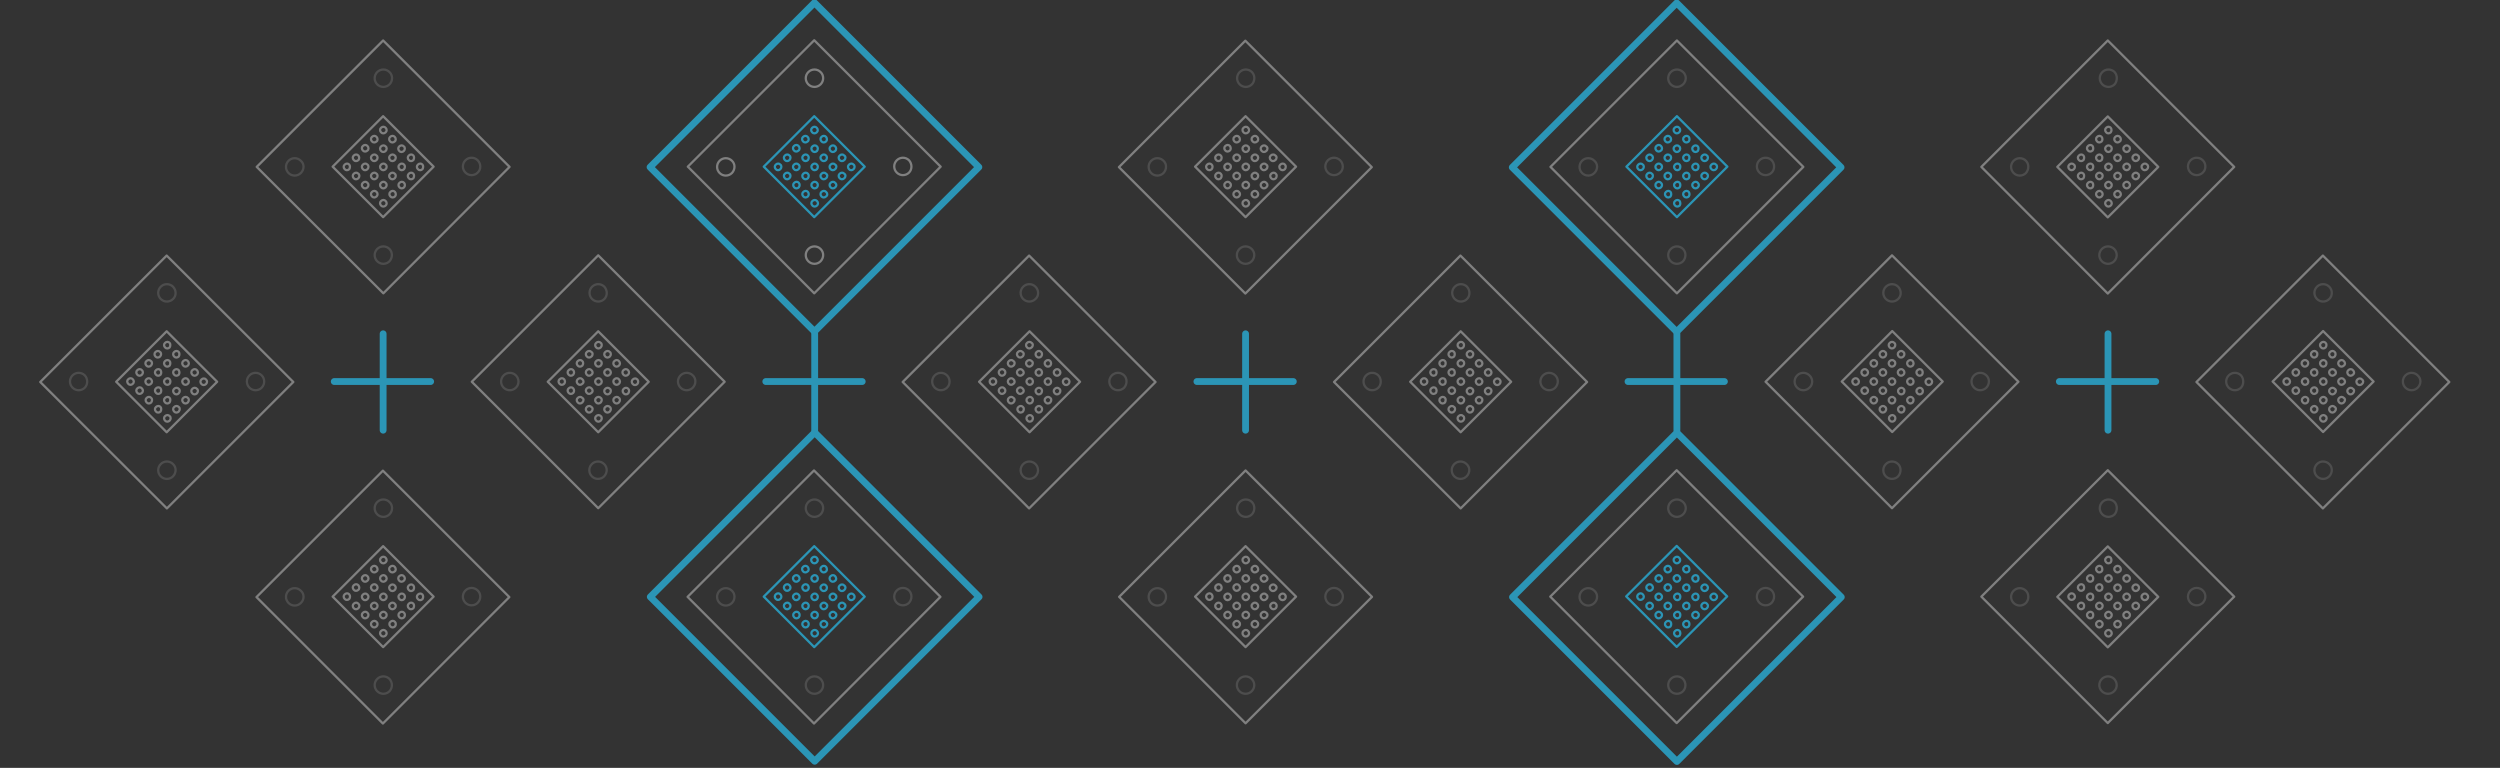 <?xml version="1.0" encoding="utf-8"?>
<!-- Generator: Adobe Illustrator 24.3.0, SVG Export Plug-In . SVG Version: 6.00 Build 0)  -->
<svg version="1.1" id="Layer_1" xmlns="http://www.w3.org/2000/svg" xmlns:xlink="http://www.w3.org/1999/xlink" x="0px" y="0px"
	 viewBox="0 0 1099.5 337.7" style="enable-background:new 0 0 1099.5 337.7;" xml:space="preserve">
<rect x="0" y="0" width="1099.5" height="337.7" fill="#333333" stroke="none"/>
<style type="text/css">
	.hardware0{fill:#FFFFFF;stroke:#2b95b6;stroke-width:3;stroke-linecap:round;stroke-linejoin:round;stroke-miterlimit:10;}
	.hardware1{fill:none;}
	.hardware2{fill:none;stroke:#808080;stroke-linecap:round;stroke-linejoin:round;stroke-miterlimit:10;stroke-opacity:0.35;}
	.hardware3{fill:none;stroke:#808080;stroke-linecap:round;stroke-linejoin:round;stroke-miterlimit:10;}
	.hardware4{fill:none;stroke:#2b95b6;stroke-width:3;stroke-linecap:round;stroke-linejoin:round;stroke-miterlimit:10;}
	.hardware5{fill:none;stroke:#2b95b6;stroke-linecap:round;stroke-linejoin:round;stroke-miterlimit:10;}
	.hardware6{fill:none;stroke:#808080;stroke-linecap:round;stroke-linejoin:round;stroke-miterlimit:10;}
</style>
<path id="svg-concept" class="hardware0" d="M189.4,167.8H147 M168.5,146.8v42.4 M379.2,167.8h-42.4 M358.3,146.8v42.4 M758.4,167.8H716
	 M737.5,146.8v42.4 M948.1,167.8h-42.4 M927.1,146.8v42.4"/>
<path id="svg-concept" class="hardware0" d="M568.8,167.8h-42.4 M547.8,146.8v42.4"/>
<path id="svg-concept" class="hardware1" d="M96.2,262.5l72.3-72.3l72.3,72.3l-72.3,72.3L96.2,262.5z"/>
<path class="hardware2" d="M210.1,265.1c-1.5,1.5-3.9,1.5-5.4,0s-1.5-3.9,0-5.4s3.9-1.5,5.4,0S211.6,263.5,210.1,265.1z M171.3,304
	c-1.5,1.5-3.9,1.5-5.4,0s-1.5-3.9,0-5.4s3.9-1.5,5.4,0C172.7,300.2,172.7,302.5,171.3,304z"/>
<path class="hardware3" d="M112.8,262.6l55.6-55.6l55.6,55.6l-55.6,55.6L112.8,262.6z"/>
<path class="hardware2" d="M132.3,265.2c-1.5,1.5-3.9,1.5-5.4,0c-1.5-1.5-1.5-3.9,0-5.4c1.5-1.5,3.9-1.5,5.4,0
	C133.9,261.2,133.9,263.7,132.3,265.2z M171.3,226.2c-1.5,1.5-3.9,1.5-5.4,0s-1.5-3.9,0-5.4s3.9-1.5,5.4,0
	C172.8,222.2,172.8,224.7,171.3,226.2z"/>
<g>
	<path class="hardware3" d="M146.3,262.4l22.2-22.2l22.2,22.2l-22.2,22.2L146.3,262.4z"/>
	<path class="hardware3" d="M153.6,263.4c-0.6,0.6-1.5,0.6-2,0c-0.6-0.6-0.6-1.5,0-2c0.6-0.6,1.5-0.6,2,0S154,262.9,153.6,263.4z
		 M157.6,259.4c-0.6,0.6-1.5,0.6-2,0c-0.6-0.6-0.6-1.5,0-2c0.6-0.6,1.5-0.6,2,0S158.2,258.9,157.6,259.4z M161.6,255.4
		c-0.6,0.6-1.5,0.6-2,0c-0.6-0.6-0.6-1.5,0-2c0.6-0.6,1.5-0.6,2,0C162.2,254,162.2,254.9,161.6,255.4z M165.6,251.3
		c-0.6,0.6-1.5,0.6-2,0c-0.6-0.6-0.6-1.5,0-2c0.6-0.6,1.5-0.6,2,0C166.2,250,166.2,250.9,165.6,251.3z M169.6,247.3
		c-0.6,0.6-1.5,0.6-2,0c-0.6-0.6-0.6-1.5,0-2c0.6-0.6,1.5-0.6,2,0C170.2,246,170.2,246.7,169.6,247.3z M157.6,267.5
		c-0.6,0.6-1.5,0.6-2,0c-0.6-0.6-0.6-1.5,0-2c0.6-0.6,1.5-0.6,2,0C158.2,266,158.2,266.9,157.6,267.5z M161.6,263.5
		c-0.6,0.6-1.5,0.6-2,0c-0.6-0.6-0.6-1.5,0-2c0.6-0.6,1.5-0.6,2,0C162.2,262,162.2,262.9,161.6,263.5z M165.6,259.4
		c-0.6,0.6-1.5,0.6-2,0c-0.6-0.6-0.6-1.5,0-2c0.6-0.6,1.5-0.6,2,0C166.2,258,166.2,258.9,165.6,259.4z M169.6,255.4
		c-0.6,0.6-1.5,0.6-2,0c-0.6-0.6-0.6-1.5,0-2c0.6-0.6,1.5-0.6,2,0C170.2,254,170.2,254.9,169.6,255.4z M173.6,251.3
		c-0.6,0.6-1.5,0.6-2,0c-0.6-0.6-0.6-1.5,0-2c0.6-0.6,1.5-0.6,2,0C174.2,250,174.2,250.9,173.6,251.3z M161.6,271.5
		c-0.6,0.6-1.5,0.6-2,0c-0.6-0.6-0.6-1.5,0-2c0.6-0.6,1.5-0.6,2,0C162.2,270,162.2,270.9,161.6,271.5z M165.6,267.5
		c-0.6,0.6-1.5,0.6-2,0c-0.6-0.6-0.6-1.5,0-2c0.6-0.6,1.5-0.6,2,0C166.2,266,166.2,266.9,165.6,267.5z M169.6,263.5
		c-0.6,0.6-1.5,0.6-2,0c-0.6-0.6-0.6-1.5,0-2c0.6-0.6,1.5-0.6,2,0C170.2,262,170.2,262.9,169.6,263.5z M173.6,259.5
		c-0.6,0.6-1.5,0.6-2,0c-0.6-0.6-0.6-1.5,0-2c0.6-0.6,1.5-0.6,2,0C174.2,258,174.2,258.9,173.6,259.5z M177.6,255.4
		c-0.6,0.6-1.5,0.6-2,0c-0.6-0.6-0.6-1.5,0-2c0.6-0.6,1.5-0.6,2,0C178.2,254,178.2,254.9,177.6,255.4z M165.6,275.5
		c-0.6,0.6-1.5,0.6-2,0c-0.6-0.6-0.6-1.5,0-2c0.6-0.6,1.5-0.6,2,0C166.2,274,166.2,274.9,165.6,275.5z M169.6,271.5
		c-0.6,0.6-1.5,0.6-2,0c-0.6-0.6-0.6-1.5,0-2c0.6-0.6,1.5-0.6,2,0C170.2,270,170.2,270.9,169.6,271.5z M173.6,267.5
		c-0.6,0.6-1.5,0.6-2,0c-0.6-0.6-0.6-1.5,0-2c0.6-0.6,1.5-0.6,2,0C174.2,266,174.2,266.9,173.6,267.5z M177.7,263.5
		c-0.6,0.6-1.5,0.6-2,0c-0.6-0.6-0.6-1.5,0-2c0.6-0.6,1.5-0.6,2,0C178.2,262,178.2,262.9,177.7,263.5z M181.8,259.5
		c-0.6,0.6-1.5,0.6-2,0c-0.6-0.6-0.6-1.5,0-2c0.6-0.6,1.5-0.6,2,0C182.2,258,182.2,258.9,181.8,259.5z M169.6,279.5
		c-0.6,0.6-1.5,0.6-2,0c-0.6-0.6-0.6-1.5,0-2c0.6-0.6,1.5-0.6,2,0C170.2,278.1,170.2,278.9,169.6,279.5z M173.7,275.5
		c-0.6,0.6-1.5,0.6-2,0c-0.6-0.6-0.6-1.5,0-2c0.6-0.6,1.5-0.6,2,0C174.2,274,174.2,274.9,173.7,275.5z M177.7,271.5
		c-0.6,0.6-1.5,0.6-2,0c-0.6-0.6-0.6-1.5,0-2c0.6-0.6,1.5-0.6,2,0C178.2,270,178.2,270.9,177.7,271.5z M181.8,267.5
		c-0.6,0.6-1.5,0.6-2,0c-0.6-0.6-0.6-1.5,0-2c0.6-0.6,1.5-0.6,2,0C182.2,266,182.2,266.9,181.8,267.5z M185.8,263.5
		c-0.6,0.6-1.5,0.6-2,0c-0.6-0.6-0.6-1.5,0-2c0.6-0.6,1.5-0.6,2,0C186.2,262,186.2,262.9,185.8,263.5z"/>
</g>
<path id="svg-concept" class="hardware4" d="M286,262.5l72.3-72.3l72.3,72.3l-72.3,72.3L286,262.5z"/>
<path class="hardware2" d="M399.8,265.1c-1.5,1.5-3.9,1.5-5.4,0s-1.5-3.9,0-5.4s3.9-1.5,5.4,0C401.2,261.2,401.2,263.5,399.8,265.1z
	 M360.9,304c-1.5,1.5-3.9,1.5-5.4,0s-1.5-3.9,0-5.4s3.9-1.5,5.4,0C362.4,300.2,362.4,302.5,360.9,304z"/>
<path class="hardware3" d="M302.4,262.5l55.6-55.6l55.6,55.6L358,318.2L302.4,262.5z"/>
<path class="hardware2" d="M321.9,265.2c-1.5,1.5-3.9,1.5-5.4,0s-1.5-3.9,0-5.4s3.9-1.5,5.4,0C323.4,261.2,323.4,263.7,321.9,265.2z
	 M360.9,226.2c-1.5,1.5-3.9,1.5-5.4,0s-1.5-3.9,0-5.4s3.9-1.5,5.4,0C362.4,222.2,362.4,224.7,360.9,226.2z"/>
<path id="svg-concept" class="hardware5" d="M335.9,262.4l22.2-22.2l22.2,22.2l-22.2,22.2L335.9,262.4z"/>
<path id="svg-concept" class="hardware5" d="M343.2,263.4c-0.6,0.6-1.5,0.6-2,0c-0.6-0.6-0.6-1.5,0-2c0.6-0.6,1.5-0.6,2,0
	C343.8,262,343.8,262.9,343.2,263.4z M347.2,259.4c-0.6,0.6-1.5,0.6-2,0c-0.6-0.6-0.6-1.5,0-2c0.6-0.6,1.5-0.6,2,0
	C347.8,258,347.8,258.9,347.2,259.4z M351.2,255.4c-0.6,0.6-1.5,0.6-2,0c-0.6-0.6-0.6-1.5,0-2c0.6-0.6,1.5-0.6,2,0
	C351.8,254,351.8,254.9,351.2,255.4z M355.2,251.3c-0.6,0.6-1.5,0.6-2,0c-0.6-0.6-0.6-1.5,0-2c0.6-0.6,1.5-0.6,2,0
	C355.8,250,355.8,250.9,355.2,251.3z M359.2,247.3c-0.6,0.6-1.5,0.6-2,0c-0.6-0.6-0.6-1.5,0-2c0.6-0.6,1.5-0.6,2,0
	C359.8,246,359.8,246.7,359.2,247.3z M347.2,267.5c-0.6,0.6-1.5,0.6-2,0c-0.6-0.6-0.6-1.5,0-2c0.6-0.6,1.5-0.6,2,0
	C347.8,266,347.8,266.9,347.2,267.5z M351.2,263.5c-0.6,0.6-1.5,0.6-2,0c-0.6-0.6-0.6-1.5,0-2c0.6-0.6,1.5-0.6,2,0
	C351.8,262,351.8,262.9,351.2,263.5z M355.3,259.4c-0.6,0.6-1.5,0.6-2,0c-0.6-0.6-0.6-1.5,0-2c0.6-0.6,1.5-0.6,2,0
	S355.8,258.9,355.3,259.4z M359.3,255.4c-0.6,0.6-1.5,0.6-2,0c-0.6-0.6-0.6-1.5,0-2c0.6-0.6,1.5-0.6,2,0S359.8,254.9,359.3,255.4z
	 M363.3,251.3c-0.6,0.6-1.5,0.6-2,0c-0.6-0.6-0.6-1.5,0-2c0.6-0.6,1.5-0.6,2,0C363.8,250,363.8,250.9,363.3,251.3z M351.3,271.5
	c-0.6,0.6-1.5,0.6-2,0c-0.6-0.6-0.6-1.5,0-2c0.6-0.6,1.5-0.6,2,0C351.8,270,351.8,270.9,351.3,271.5z M355.3,267.5
	c-0.6,0.6-1.5,0.6-2,0c-0.6-0.6-0.6-1.5,0-2c0.6-0.6,1.5-0.6,2,0C355.8,266,355.8,266.9,355.3,267.5z M359.3,263.5
	c-0.6,0.6-1.5,0.6-2,0c-0.6-0.6-0.6-1.5,0-2c0.6-0.6,1.5-0.6,2,0C359.8,262,359.8,262.9,359.3,263.5z M363.3,259.5
	c-0.6,0.6-1.5,0.6-2,0c-0.6-0.6-0.6-1.5,0-2c0.6-0.6,1.5-0.6,2,0C363.8,258,363.8,258.9,363.3,259.5z M367.3,255.4
	c-0.6,0.6-1.5,0.6-2,0c-0.6-0.6-0.6-1.5,0-2c0.6-0.6,1.5-0.6,2,0S368,254.9,367.3,255.4z M355.3,275.5c-0.6,0.6-1.5,0.6-2,0
	c-0.6-0.6-0.6-1.5,0-2c0.6-0.6,1.5-0.6,2,0C355.8,274,355.8,274.9,355.3,275.5z M359.3,271.5c-0.6,0.6-1.5,0.6-2,0
	c-0.6-0.6-0.6-1.5,0-2c0.6-0.6,1.5-0.6,2,0C359.8,270,359.8,270.9,359.3,271.5z M363.3,267.5c-0.6,0.6-1.5,0.6-2,0
	c-0.6-0.6-0.6-1.5,0-2c0.6-0.6,1.5-0.6,2,0C364,266,364,266.9,363.3,267.5z M367.3,263.5c-0.6,0.6-1.5,0.6-2,0c-0.6-0.6-0.6-1.5,0-2
	c0.6-0.6,1.5-0.6,2,0C368,262,368,262.9,367.3,263.5z M371.3,259.5c-0.6,0.6-1.5,0.6-2,0c-0.6-0.6-0.6-1.5,0-2c0.6-0.6,1.5-0.6,2,0
	C372,258,372,258.9,371.3,259.5z M359.3,279.5c-0.6,0.6-1.5,0.6-2,0c-0.6-0.6-0.6-1.5,0-2c0.6-0.6,1.5-0.6,2,0
	C359.9,278.1,359.9,278.9,359.3,279.5z M363.3,275.5c-0.6,0.6-1.5,0.6-2,0c-0.6-0.6-0.6-1.5,0-2c0.6-0.6,1.5-0.6,2,0
	C364,274,364,274.9,363.3,275.5z M367.3,271.5c-0.6,0.6-1.5,0.6-2,0c-0.6-0.6-0.6-1.5,0-2c0.6-0.6,1.5-0.6,2,0
	C368,270,368,270.9,367.3,271.5z M371.3,267.5c-0.6,0.6-1.5,0.6-2,0c-0.6-0.6-0.6-1.5,0-2c0.6-0.6,1.5-0.6,2,0
	C372,266,372,266.9,371.3,267.5z M375.4,263.5c-0.6,0.6-1.5,0.6-2,0c-0.6-0.6-0.6-1.5,0-2c0.6-0.6,1.5-0.6,2,0
	C376,262,376,262.9,375.4,263.5z"/>
<g>
	<path id="svg-concept" class="hardware1" d="M190.7,167.8L263,95.5l72.3,72.3L263,240.2L190.7,167.8z"/>
	<path class="hardware2" d="M304.7,170.5c-1.5,1.5-3.9,1.5-5.4,0s-1.5-3.9,0-5.4s3.9-1.5,5.4,0C306.2,166.5,306.2,168.9,304.7,170.5z
		 M265.7,209.5c-1.5,1.5-3.9,1.5-5.4,0s-1.5-3.9,0-5.4s3.9-1.5,5.4,0C267.2,205.5,267.2,207.9,265.7,209.5z"/>
	<path class="hardware3" d="M207.5,167.9l55.6-55.6l55.6,55.6l-55.6,55.6L207.5,167.9z"/>
	<path class="hardware2" d="M226.9,170.5c-1.5,1.5-3.9,1.5-5.4,0s-1.5-3.9,0-5.4s3.9-1.5,5.4,0S228.4,169.1,226.9,170.5z M265.8,131.5
		c-1.5,1.5-3.9,1.5-5.4,0s-1.5-3.9,0-5.4s3.9-1.5,5.4,0C267.2,127.7,267.2,130.1,265.8,131.5z"/>
	<g>
		<path class="hardware3" d="M240.9,167.9l22.2-22.2l22.2,22.2l-22.2,22.2L240.9,167.9z"/>
		<path class="hardware3" d="M248.1,168.8c-0.6,0.6-1.5,0.6-2,0c-0.6-0.6-0.6-1.5,0-2c0.6-0.6,1.5-0.6,2,0S248.6,168.3,248.1,168.8z
			 M252.1,164.8c-0.6,0.6-1.5,0.6-2,0c-0.6-0.6-0.6-1.5,0-2c0.6-0.6,1.5-0.6,2,0C252.6,163.3,252.6,164.2,252.1,164.8z M256.1,160.8
			c-0.6,0.6-1.5,0.6-2,0c-0.6-0.6-0.6-1.5,0-2c0.6-0.6,1.5-0.6,2,0C256.6,159.2,256.6,160.2,256.1,160.8z M260.1,156.8
			c-0.6,0.6-1.5,0.6-2,0c-0.6-0.6-0.6-1.5,0-2c0.6-0.6,1.5-0.6,2,0C260.8,155.2,260.8,156.2,260.1,156.8z M264.2,152.8
			c-0.6,0.6-1.5,0.6-2,0c-0.6-0.6-0.6-1.5,0-2c0.6-0.6,1.5-0.6,2,0C264.8,151.2,264.8,152.2,264.2,152.8z M252.1,172.8
			c-0.6,0.6-1.5,0.6-2,0c-0.6-0.6-0.6-1.5,0-2c0.6-0.6,1.5-0.6,2,0S252.6,172.3,252.1,172.8z M256.1,168.8c-0.6,0.6-1.5,0.6-2,0
			c-0.6-0.6-0.6-1.5,0-2c0.6-0.6,1.5-0.6,2,0C256.8,167.4,256.8,168.3,256.1,168.8z M260.1,164.8c-0.6,0.6-1.5,0.6-2,0
			c-0.6-0.6-0.6-1.5,0-2c0.6-0.6,1.5-0.6,2,0C260.8,163.4,260.8,164.3,260.1,164.8z M264.2,160.8c-0.6,0.6-1.5,0.6-2,0
			c-0.6-0.6-0.6-1.5,0-2c0.6-0.6,1.5-0.6,2,0C264.8,159.2,264.8,160.2,264.2,160.8z M268.2,156.8c-0.6,0.6-1.5,0.6-2,0
			c-0.6-0.6-0.6-1.5,0-2c0.6-0.6,1.5-0.6,2,0C268.8,155.2,268.8,156.2,268.2,156.8z M256.1,177c-0.6,0.6-1.5,0.6-2,0
			c-0.6-0.6-0.6-1.5,0-2c0.6-0.6,1.5-0.6,2,0C256.8,175.4,256.8,176.3,256.1,177z M260.1,172.8c-0.6,0.6-1.5,0.6-2,0
			c-0.6-0.6-0.6-1.5,0-2c0.6-0.6,1.5-0.6,2,0C260.8,171.4,260.8,172.3,260.1,172.8z M264.2,168.8c-0.6,0.6-1.5,0.6-2,0
			c-0.6-0.6-0.6-1.5,0-2c0.6-0.6,1.5-0.6,2,0C264.8,167.4,264.8,168.3,264.2,168.8z M268.2,164.8c-0.6,0.6-1.5,0.6-2,0
			c-0.6-0.6-0.6-1.5,0-2c0.6-0.6,1.5-0.6,2,0C268.8,163.4,268.8,164.3,268.2,164.8z M272.2,160.8c-0.6,0.6-1.5,0.6-2,0
			c-0.6-0.6-0.6-1.5,0-2c0.6-0.6,1.5-0.6,2,0C272.8,159.4,272.8,160.3,272.2,160.8z M260.1,181c-0.6,0.6-1.5,0.6-2,0
			c-0.6-0.6-0.6-1.5,0-2c0.6-0.6,1.5-0.6,2,0C260.8,179.4,260.8,180.3,260.1,181z M264.2,177c-0.6,0.6-1.5,0.6-2,0
			c-0.6-0.6-0.6-1.5,0-2c0.6-0.6,1.5-0.6,2,0C264.8,175.4,264.8,176.3,264.2,177z M268.2,173c-0.6,0.6-1.5,0.6-2,0
			c-0.6-0.6-0.6-1.5,0-2c0.6-0.6,1.5-0.6,2,0C268.8,171.4,268.8,172.3,268.2,173z M272.2,168.8c-0.6,0.6-1.5,0.6-2,0
			c-0.6-0.6-0.6-1.5,0-2c0.6-0.6,1.5-0.6,2,0C272.8,167.4,272.8,168.3,272.2,168.8z M276.2,164.8c-0.6,0.6-1.5,0.6-2,0
			c-0.6-0.6-0.6-1.5,0-2c0.6-0.6,1.5-0.6,2,0C276.8,163.4,276.8,164.3,276.2,164.8z M264.2,185c-0.6,0.6-1.5,0.6-2,0
			c-0.6-0.6-0.6-1.5,0-2c0.6-0.6,1.5-0.6,2,0C264.8,183.4,264.8,184.4,264.2,185z M268.2,181c-0.6,0.6-1.5,0.6-2,0
			c-0.6-0.6-0.6-1.5,0-2c0.6-0.6,1.5-0.6,2,0C268.8,179.4,268.8,180.3,268.2,181z M272.2,177c-0.6,0.6-1.5,0.6-2,0
			c-0.6-0.6-0.6-1.5,0-2c0.6-0.6,1.5-0.6,2,0C272.8,175.4,272.8,176.3,272.2,177z M276.3,173c-0.6,0.6-1.5,0.6-2,0
			c-0.6-0.6-0.6-1.5,0-2c0.6-0.6,1.5-0.6,2,0C276.8,171.4,276.8,172.3,276.3,173z M280.3,168.9c-0.6,0.6-1.5,0.6-2,0
			c-0.6-0.6-0.6-1.5,0-2c0.6-0.6,1.5-0.6,2,0C280.8,167.4,280.8,168.3,280.3,168.9z"/>
	</g>
	
		<animateMotion  accumulate="none" additive="replace" begin="1s" calcMode="paced" dur="2s" fill="freeze" path="M0, -25 0 0" restart="always">
		</animateMotion>
</g>
<g>
	<path id="svg-concept" class="hardware1" d="M475.5,262.5l72.3-72.3l72.3,72.3l-72.3,72.3L475.5,262.5z"/>
	<path class="hardware2" d="M589.4,265.1c-1.5,1.5-3.9,1.5-5.4,0s-1.5-3.9,0-5.4s3.9-1.5,5.4,0C591,261.2,591,263.5,589.4,265.1z
		 M550.5,304c-1.5,1.5-3.9,1.5-5.4,0s-1.5-3.9,0-5.4s3.9-1.5,5.4,0C552,300.2,552,302.5,550.5,304z"/>
	<path class="hardware3" d="M492.2,262.5l55.6-55.6l55.6,55.6l-55.6,55.6L492.2,262.5z"/>
	<path class="hardware2" d="M511.7,265.2c-1.5,1.5-3.9,1.5-5.4,0s-1.5-3.9,0-5.4s3.9-1.5,5.4,0C513.2,261.2,513.2,263.7,511.7,265.2z
		 M550.6,226.2c-1.5,1.5-3.9,1.5-5.4,0s-1.5-3.9,0-5.4s3.9-1.5,5.4,0C552,222.2,552,224.7,550.6,226.2z"/>
	<g>
		<path class="hardware3" d="M525.6,262.4l22.2-22.2l22.2,22.2l-22.2,22.2L525.6,262.4z"/>
		<path class="hardware3" d="M532.9,263.4c-0.6,0.6-1.5,0.6-2,0c-0.6-0.6-0.6-1.5,0-2c0.6-0.6,1.5-0.6,2,0S533.4,262.9,532.9,263.4z
			 M536.9,259.4c-0.6,0.6-1.5,0.6-2,0c-0.6-0.6-0.6-1.5,0-2c0.6-0.6,1.5-0.6,2,0S537.4,258.9,536.9,259.4z M540.9,255.4
			c-0.6,0.6-1.5,0.6-2,0c-0.6-0.6-0.6-1.5,0-2c0.6-0.6,1.5-0.6,2,0S541.4,254.9,540.9,255.4z M544.9,251.3c-0.6,0.6-1.5,0.6-2,0
			c-0.6-0.6-0.6-1.5,0-2c0.6-0.6,1.5-0.6,2,0C545.4,250,545.5,250.9,544.9,251.3z M548.9,247.3c-0.6,0.6-1.5,0.6-2,0
			c-0.6-0.6-0.6-1.5,0-2c0.6-0.6,1.5-0.6,2,0C549.5,246,549.5,246.7,548.9,247.3z M536.9,267.5c-0.6,0.6-1.5,0.6-2,0
			c-0.6-0.6-0.6-1.5,0-2c0.6-0.6,1.5-0.6,2,0C537.4,266,537.4,266.9,536.9,267.5z M540.9,263.5c-0.6,0.6-1.5,0.6-2,0
			c-0.6-0.6-0.6-1.5,0-2c0.6-0.6,1.5-0.6,2,0C541.5,262,541.5,262.9,540.9,263.5z M544.9,259.4c-0.6,0.6-1.5,0.6-2,0
			c-0.6-0.6-0.6-1.5,0-2c0.6-0.6,1.5-0.6,2,0C545.5,258,545.5,258.9,544.9,259.4z M548.9,255.4c-0.6,0.6-1.5,0.6-2,0
			c-0.6-0.6-0.6-1.5,0-2c0.6-0.6,1.5-0.6,2,0C549.5,254,549.5,254.9,548.9,255.4z M552.9,251.3c-0.6,0.6-1.5,0.6-2,0
			c-0.6-0.6-0.6-1.5,0-2c0.6-0.6,1.5-0.6,2,0C553.5,250,553.5,250.9,552.9,251.3z M540.9,271.5c-0.6,0.6-1.5,0.6-2,0
			c-0.6-0.6-0.6-1.5,0-2c0.6-0.6,1.5-0.6,2,0C541.5,270,541.5,270.9,540.9,271.5z M544.9,267.5c-0.6,0.6-1.5,0.6-2,0
			c-0.6-0.6-0.6-1.5,0-2c0.6-0.6,1.5-0.6,2,0C545.5,266,545.5,266.9,544.9,267.5z M548.9,263.5c-0.6,0.6-1.5,0.6-2,0
			c-0.6-0.6-0.6-1.5,0-2c0.6-0.6,1.5-0.6,2,0C549.5,262,549.5,262.9,548.9,263.5z M552.9,259.5c-0.6,0.6-1.5,0.6-2,0
			c-0.6-0.6-0.6-1.5,0-2c0.6-0.6,1.5-0.6,2,0C553.5,258,553.5,258.9,552.9,259.5z M556.9,255.4c-0.6,0.6-1.5,0.6-2,0
			c-0.6-0.6-0.6-1.5,0-2c0.6-0.6,1.5-0.6,2,0C557.6,254,557.6,254.9,556.9,255.4z M544.9,275.5c-0.6,0.6-1.5,0.6-2,0
			c-0.6-0.6-0.6-1.5,0-2c0.6-0.6,1.5-0.6,2,0C545.5,274,545.5,274.9,544.9,275.5z M548.9,271.5c-0.6,0.6-1.5,0.6-2,0
			c-0.6-0.6-0.6-1.5,0-2c0.6-0.6,1.5-0.6,2,0C549.5,270,549.5,270.9,548.9,271.5z M552.9,267.5c-0.6,0.6-1.5,0.6-2,0
			c-0.6-0.6-0.6-1.5,0-2c0.6-0.6,1.5-0.6,2,0C553.5,266,553.5,266.9,552.9,267.5z M556.9,263.5c-0.6,0.6-1.5,0.6-2,0
			c-0.6-0.6-0.6-1.5,0-2c0.6-0.6,1.5-0.6,2,0C557.6,262,557.6,262.9,556.9,263.5z M560.9,259.5c-0.6,0.6-1.5,0.6-2,0
			c-0.6-0.6-0.6-1.5,0-2c0.6-0.6,1.5-0.6,2,0C561.6,258,561.6,258.9,560.9,259.5z M548.9,279.5c-0.6,0.6-1.5,0.6-2,0
			c-0.6-0.6-0.6-1.5,0-2c0.6-0.6,1.5-0.6,2,0C549.5,278.1,549.5,278.9,548.9,279.5z M552.9,275.5c-0.6,0.6-1.5,0.6-2,0
			c-0.6-0.6-0.6-1.5,0-2c0.6-0.6,1.5-0.6,2,0C553.5,274,553.5,274.9,552.9,275.5z M556.9,271.5c-0.6,0.6-1.5,0.6-2,0
			c-0.6-0.6-0.6-1.5,0-2c0.6-0.6,1.5-0.6,2,0C557.6,270,557.6,270.9,556.9,271.5z M561.1,267.5c-0.6,0.6-1.5,0.6-2,0
			c-0.6-0.6-0.6-1.5,0-2c0.6-0.6,1.5-0.6,2,0C561.6,266,561.6,266.9,561.1,267.5z M565.1,263.5c-0.6,0.6-1.5,0.6-2,0
			c-0.6-0.6-0.6-1.5,0-2c0.6-0.6,1.5-0.6,2,0C565.6,262,565.6,262.9,565.1,263.5z"/>
	</g>
</g>
<g>
	<path id="svg-concept" class="hardware4" d="M665.2,262.6l72.3-72.3l72.3,72.3l-72.3,72.3L665.2,262.6z"/>
	<path class="hardware2" d="M779.2,265.1c-1.5,1.5-3.9,1.5-5.4,0s-1.5-3.9,0-5.4s3.9-1.5,5.4,0C780.6,261.2,780.6,263.5,779.2,265.1z
		 M740.2,304c-1.5,1.5-3.9,1.5-5.4,0s-1.5-3.9,0-5.4s3.9-1.5,5.4,0C741.6,300.2,741.6,302.5,740.2,304z"/>
	<path class="hardware3" d="M681.8,262.4l55.6-55.6l55.6,55.6L737.4,318L681.8,262.4z"/>
	<path class="hardware2" d="M701.2,265.2c-1.5,1.5-3.9,1.5-5.4,0s-1.5-3.9,0-5.4s3.9-1.5,5.4,0C702.8,261.2,702.8,263.7,701.2,265.2z
		 M740.2,226.2c-1.5,1.5-3.9,1.5-5.4,0s-1.5-3.9,0-5.4s3.9-1.5,5.4,0C741.8,222.2,741.8,224.7,740.2,226.2z"/>
	<path id="svg-concept" class="hardware5" d="M715.2,262.3l22.2-22.2l22.2,22.2l-22.2,22.2L715.2,262.3z"/>
	<path id="svg-concept" class="hardware5" d="M722.5,263.4c-0.6,0.6-1.5,0.6-2,0c-0.6-0.6-0.6-1.5,0-2c0.6-0.6,1.5-0.6,2,0
		C723.1,262,723.1,262.9,722.5,263.4z M726.5,259.4c-0.6,0.6-1.5,0.6-2,0c-0.6-0.6-0.6-1.5,0-2c0.6-0.6,1.5-0.6,2,0
		C727.1,258,727.1,258.9,726.5,259.4z M730.5,255.4c-0.6,0.6-1.5,0.6-2,0c-0.6-0.6-0.6-1.5,0-2c0.6-0.6,1.5-0.6,2,0
		C731.1,254,731.1,254.9,730.5,255.4z M734.5,251.3c-0.6,0.6-1.5,0.6-2,0c-0.6-0.6-0.6-1.5,0-2c0.6-0.6,1.5-0.6,2,0
		C735.1,250,735.1,250.9,734.5,251.3z M738.5,247.3c-0.6,0.6-1.5,0.6-2,0c-0.6-0.6-0.6-1.5,0-2c0.6-0.6,1.5-0.6,2,0
		C739.1,246,739.1,246.7,738.5,247.3z M726.5,267.5c-0.6,0.6-1.5,0.6-2,0c-0.6-0.6-0.6-1.5,0-2c0.6-0.6,1.5-0.6,2,0
		C727.1,266,727.1,266.9,726.5,267.5z M730.5,263.5c-0.6,0.6-1.5,0.6-2,0c-0.6-0.6-0.6-1.5,0-2c0.6-0.6,1.5-0.6,2,0
		C731.1,262,731.1,262.9,730.5,263.5z M734.5,259.4c-0.6,0.6-1.5,0.6-2,0c-0.6-0.6-0.6-1.5,0-2c0.6-0.6,1.5-0.6,2,0
		C735.1,258,735.1,258.9,734.5,259.4z M738.5,255.4c-0.6,0.6-1.5,0.6-2,0c-0.6-0.6-0.6-1.5,0-2c0.6-0.6,1.5-0.6,2,0
		C739.1,254,739.1,254.9,738.5,255.4z M742.7,251.3c-0.6,0.6-1.5,0.6-2,0c-0.6-0.6-0.6-1.5,0-2c0.6-0.6,1.5-0.6,2,0
		C743.1,250,743.1,250.9,742.7,251.3z M730.5,271.5c-0.6,0.6-1.5,0.6-2,0c-0.6-0.6-0.6-1.5,0-2c0.6-0.6,1.5-0.6,2,0
		C731.1,270,731.1,270.9,730.5,271.5z M734.5,267.5c-0.6,0.6-1.5,0.6-2,0c-0.6-0.6-0.6-1.5,0-2c0.6-0.6,1.5-0.6,2,0
		C735.1,266,735.1,266.9,734.5,267.5z M738.7,263.5c-0.6,0.6-1.5,0.6-2,0c-0.6-0.6-0.6-1.5,0-2c0.6-0.6,1.5-0.6,2,0
		C739.1,262,739.1,262.9,738.7,263.5z M742.7,259.5c-0.6,0.6-1.5,0.6-2,0c-0.6-0.6-0.6-1.5,0-2c0.6-0.6,1.5-0.6,2,0
		C743.1,258,743.1,258.9,742.7,259.5z M746.7,255.4c-0.6,0.6-1.5,0.6-2,0c-0.6-0.6-0.6-1.5,0-2c0.6-0.6,1.5-0.6,2,0
		C747.1,254,747.1,254.9,746.7,255.4z M734.7,275.5c-0.6,0.6-1.5,0.6-2,0c-0.6-0.6-0.6-1.5,0-2c0.6-0.6,1.5-0.6,2,0
		C735.1,274,735.1,274.9,734.7,275.5z M738.7,271.5c-0.6,0.6-1.5,0.6-2,0c-0.6-0.6-0.6-1.5,0-2c0.6-0.6,1.5-0.6,2,0
		C739.1,270,739.1,270.9,738.7,271.5z M742.7,267.5c-0.6,0.6-1.5,0.6-2,0c-0.6-0.6-0.6-1.5,0-2c0.6-0.6,1.5-0.6,2,0
		C743.1,266,743.1,266.9,742.7,267.5z M746.7,263.5c-0.6,0.6-1.5,0.6-2,0c-0.6-0.6-0.6-1.5,0-2c0.6-0.6,1.5-0.6,2,0
		C747.1,262,747.1,262.9,746.7,263.5z M750.7,259.5c-0.6,0.6-1.5,0.6-2,0c-0.6-0.6-0.6-1.5,0-2c0.6-0.6,1.5-0.6,2,0
		C751.3,258,751.3,258.9,750.7,259.5z M738.7,279.5c-0.6,0.6-1.5,0.6-2,0c-0.6-0.6-0.6-1.5,0-2c0.6-0.6,1.5-0.6,2,0
		C739.1,278.1,739.1,278.9,738.7,279.5z M742.7,275.5c-0.6,0.6-1.5,0.6-2,0c-0.6-0.6-0.6-1.5,0-2c0.6-0.6,1.5-0.6,2,0
		C743.1,274,743.1,274.9,742.7,275.5z M746.7,271.5c-0.6,0.6-1.5,0.6-2,0c-0.6-0.6-0.6-1.5,0-2c0.6-0.6,1.5-0.6,2,0
		C747.3,270,747.3,270.9,746.7,271.5z M750.7,267.5c-0.6,0.6-1.5,0.6-2,0c-0.6-0.6-0.6-1.5,0-2c0.6-0.6,1.5-0.6,2,0
		C751.3,266,751.3,266.9,750.7,267.5z M754.7,263.5c-0.6,0.6-1.5,0.6-2,0c-0.6-0.6-0.6-1.5,0-2c0.6-0.6,1.5-0.6,2,0
		C755.3,262,755.3,262.9,754.7,263.5z"/>
</g>
<g>
	<path id="svg-concept" class="hardware1" d="M570.1,167.8l72.3-72.3l72.3,72.3l-72.3,72.3L570.1,167.8z"/>
	<path class="hardware2" d="M684,170.5c-1.5,1.5-3.9,1.5-5.4,0s-1.5-3.9,0-5.4s3.9-1.5,5.4,0C685.5,166.5,685.5,168.9,684,170.5z
		 M645,209.5c-1.5,1.5-3.9,1.5-5.4,0s-1.5-3.9,0-5.4s3.9-1.5,5.4,0C646.6,205.5,646.6,207.9,645,209.5z"/>
	<path class="hardware3" d="M586.7,168l55.6-55.6L698,168l-55.6,55.6L586.7,168z"/>
	<path class="hardware2" d="M606.2,170.5c-1.5,1.5-3.9,1.5-5.4,0s-1.5-3.9,0-5.4s3.9-1.5,5.4,0C607.6,166.6,607.6,169.1,606.2,170.5z
		 M645.2,131.5c-1.5,1.5-3.9,1.5-5.4,0s-1.5-3.9,0-5.4s3.9-1.5,5.4,0C646.6,127.7,646.6,130.1,645.2,131.5z"/>
	<g>
		<path class="hardware3" d="M620.2,167.9l22.2-22.2l22.2,22.2l-22.2,22.2L620.2,167.9z"/>
		<path class="hardware3" d="M627.3,168.8c-0.6,0.6-1.5,0.6-2,0c-0.6-0.6-0.6-1.5,0-2c0.6-0.6,1.5-0.6,2,0
			C627.9,167.4,627.9,168.3,627.3,168.8z M631.5,164.8c-0.6,0.6-1.5,0.6-2,0c-0.6-0.6-0.6-1.5,0-2c0.6-0.6,1.5-0.6,2,0
			C631.9,163.3,631.9,164.2,631.5,164.8z M635.5,160.8c-0.6,0.6-1.5,0.6-2,0c-0.6-0.6-0.6-1.5,0-2c0.6-0.6,1.5-0.6,2,0
			C635.9,159.2,635.9,160.2,635.5,160.8z M639.5,156.8c-0.6,0.6-1.5,0.6-2,0c-0.6-0.6-0.6-1.5,0-2c0.6-0.6,1.5-0.6,2,0
			C639.9,155.2,639.9,156.2,639.5,156.8z M643.5,152.8c-0.6,0.6-1.5,0.6-2,0c-0.6-0.6-0.6-1.5,0-2c0.6-0.6,1.5-0.6,2,0
			C644,151.2,644,152.2,643.5,152.8z M631.5,172.8c-0.6,0.6-1.5,0.6-2,0c-0.6-0.6-0.6-1.5,0-2c0.6-0.6,1.5-0.6,2,0
			C631.9,171.4,631.9,172.3,631.5,172.8z M635.5,168.8c-0.6,0.6-1.5,0.6-2,0c-0.6-0.6-0.6-1.5,0-2c0.6-0.6,1.5-0.6,2,0
			C635.9,167.4,635.9,168.3,635.5,168.8z M639.5,164.8c-0.6,0.6-1.5,0.6-2,0c-0.6-0.6-0.6-1.5,0-2c0.6-0.6,1.5-0.6,2,0
			C639.9,163.4,639.9,164.3,639.5,164.8z M643.5,160.8c-0.6,0.6-1.5,0.6-2,0c-0.6-0.6-0.6-1.5,0-2c0.6-0.6,1.5-0.6,2,0
			C644.1,159.2,644.1,160.2,643.5,160.8z M647.5,156.8c-0.6,0.6-1.5,0.6-2,0c-0.6-0.6-0.6-1.5,0-2c0.6-0.6,1.5-0.6,2,0
			C648.1,155.2,648.1,156.2,647.5,156.8z M635.5,177c-0.6,0.6-1.5,0.6-2,0c-0.6-0.6-0.6-1.5,0-2c0.6-0.6,1.5-0.6,2,0
			C635.9,175.4,635.9,176.3,635.5,177z M639.5,172.8c-0.6,0.6-1.5,0.6-2,0c-0.6-0.6-0.6-1.5,0-2c0.6-0.6,1.5-0.6,2,0
			C640.1,171.4,640.1,172.3,639.5,172.8z M643.5,168.8c-0.6,0.6-1.5,0.6-2,0c-0.6-0.6-0.6-1.5,0-2c0.6-0.6,1.5-0.6,2,0
			C644.1,167.4,644.1,168.3,643.5,168.8z M647.5,164.8c-0.6,0.6-1.5,0.6-2,0c-0.6-0.6-0.6-1.5,0-2c0.6-0.6,1.5-0.6,2,0
			C648.1,163.4,648.1,164.3,647.5,164.8z M651.5,160.8c-0.6,0.6-1.5,0.6-2,0c-0.6-0.6-0.6-1.5,0-2c0.6-0.6,1.5-0.6,2,0
			C652.1,159.4,652.1,160.3,651.5,160.8z M639.5,181c-0.6,0.6-1.5,0.6-2,0c-0.6-0.6-0.6-1.5,0-2c0.6-0.6,1.5-0.6,2,0
			C640.1,179.4,640.1,180.3,639.5,181z M643.5,177c-0.6,0.6-1.5,0.6-2,0c-0.6-0.6-0.6-1.5,0-2c0.6-0.6,1.5-0.6,2,0
			C644.1,175.4,644.1,176.3,643.5,177z M647.5,173c-0.6,0.6-1.5,0.6-2,0c-0.6-0.6-0.6-1.5,0-2c0.6-0.6,1.5-0.6,2,0
			C648.1,171.4,648.1,172.3,647.5,173z M651.5,168.8c-0.6,0.6-1.5,0.6-2,0c-0.6-0.6-0.6-1.5,0-2c0.6-0.6,1.5-0.6,2,0
			C652.1,167.4,652.1,168.3,651.5,168.8z M655.5,164.8c-0.6,0.6-1.5,0.6-2,0c-0.6-0.6-0.6-1.5,0-2c0.6-0.6,1.5-0.6,2,0
			C656.1,163.4,656.1,164.3,655.5,164.8z M643.5,185c-0.6,0.6-1.5,0.6-2,0c-0.6-0.6-0.6-1.5,0-2c0.6-0.6,1.5-0.6,2,0
			C644.1,183.4,644.1,184.4,643.5,185z M647.5,181c-0.6,0.6-1.5,0.6-2,0c-0.6-0.6-0.6-1.5,0-2c0.6-0.6,1.5-0.6,2,0
			C648.1,179.4,648.1,180.3,647.5,181z M651.5,177c-0.6,0.6-1.5,0.6-2,0c-0.6-0.6-0.6-1.5,0-2c0.6-0.6,1.5-0.6,2,0
			C652.1,175.4,652.1,176.3,651.5,177z M655.5,173c-0.6,0.6-1.5,0.6-2,0c-0.6-0.6-0.6-1.5,0-2c0.6-0.6,1.5-0.6,2,0
			C656.1,171.4,656.1,172.3,655.5,173z M659.5,168.9c-0.6,0.6-1.5,0.6-2,0c-0.6-0.6-0.6-1.5,0-2c0.6-0.6,1.5-0.6,2,0
			C660.1,167.4,660.1,168.3,659.5,168.9z"/>
	</g>
	
		<animateMotion  accumulate="none" additive="replace" begin="1s" calcMode="paced" dur="2s" fill="freeze" path="M0, -25 0 0" restart="always">
		</animateMotion>
</g>
<g>
	<path id="svg-concept" class="hardware4" d="M285.9,73.5l72.3-72.3l72.3,72.3l-72.3,72.3L285.9,73.5z"/>
	<path class="hardware6" d="M399.8,75.9c-1.5,1.5-3.9,1.5-5.4,0s-1.5-3.9,0-5.4s3.9-1.5,5.4,0C401.2,72.1,401.2,74.5,399.8,75.9z
		 M360.9,114.9c-1.5,1.5-3.9,1.5-5.4,0s-1.5-3.9,0-5.4s3.9-1.5,5.4,0S362.4,113.3,360.9,114.9z"/>
	<path class="hardware3" d="M302.5,73.3l55.6-55.6l55.6,55.6L358.1,129L302.5,73.3z"/>
	<path class="hardware6" d="M321.9,76.1c-1.5,1.5-3.9,1.5-5.4,0s-1.5-3.9,0-5.4s3.9-1.5,5.4,0C323.4,72.1,323.4,74.5,321.9,76.1z
		 M360.9,37.1c-1.5,1.5-3.9,1.5-5.4,0s-1.5-3.9,0-5.4c1.5-1.5,3.9-1.5,5.4,0C362.4,33.1,362.4,35.6,360.9,37.1z"/>
	<path id="svg-concept" class="hardware5" d="M335.9,73.3l22.2-22.2l22.2,22.2l-22.2,22.2L335.9,73.3z"/>
	<path id="svg-concept" class="hardware5" d="M343.2,74.4c-0.6,0.6-1.5,0.6-2,0c-0.6-0.6-0.6-1.5,0-2c0.6-0.6,1.5-0.6,2,0
		C343.8,72.8,343.8,73.8,343.2,74.4z M347.2,70.4c-0.6,0.6-1.5,0.6-2,0c-0.6-0.6-0.6-1.5,0-2c0.6-0.6,1.5-0.6,2,0
		C347.8,68.8,347.8,69.8,347.2,70.4z M351.2,66.2c-0.6,0.6-1.5,0.6-2,0c-0.6-0.6-0.6-1.5,0-2c0.6-0.6,1.5-0.6,2,0
		C351.8,64.8,351.8,65.8,351.2,66.2z M355.2,62.2c-0.6,0.6-1.5,0.6-2,0c-0.6-0.6-0.6-1.5,0-2c0.6-0.6,1.5-0.6,2,0
		C355.8,60.8,355.8,61.8,355.2,62.2z M359.2,58.2c-0.6,0.6-1.5,0.6-2,0c-0.6-0.6-0.6-1.5,0-2c0.6-0.6,1.5-0.6,2,0
		C359.8,56.8,359.8,57.7,359.2,58.2z M347.2,78.4c-0.6,0.6-1.5,0.6-2,0c-0.6-0.6-0.6-1.5,0-2c0.6-0.6,1.5-0.6,2,0
		C347.8,76.8,347.8,77.8,347.2,78.4z M351.2,74.4c-0.6,0.6-1.5,0.6-2,0c-0.6-0.6-0.6-1.5,0-2c0.6-0.6,1.5-0.6,2,0
		C351.8,72.8,351.8,73.8,351.2,74.4z M355.3,70.4c-0.6,0.6-1.5,0.6-2,0c-0.6-0.6-0.6-1.5,0-2c0.6-0.6,1.5-0.6,2,0
		C355.8,68.8,355.8,69.8,355.3,70.4z M359.3,66.4c-0.6,0.6-1.5,0.6-2,0c-0.6-0.6-0.6-1.5,0-2c0.6-0.6,1.5-0.6,2,0
		C359.8,64.8,359.8,65.8,359.3,66.4z M363.3,62.2c-0.6,0.6-1.5,0.6-2,0c-0.6-0.6-0.6-1.5,0-2c0.6-0.6,1.5-0.6,2,0
		S363.8,61.8,363.3,62.2z M351.3,82.4c-0.6,0.6-1.5,0.6-2,0c-0.6-0.6-0.6-1.5,0-2c0.6-0.6,1.5-0.6,2,0
		C351.8,80.9,351.8,81.8,351.3,82.4z M355.3,78.4c-0.6,0.6-1.5,0.6-2,0c-0.6-0.6-0.6-1.5,0-2c0.6-0.6,1.5-0.6,2,0
		C355.8,76.8,355.8,77.8,355.3,78.4z M359.3,74.4c-0.6,0.6-1.5,0.6-2,0c-0.6-0.6-0.6-1.5,0-2c0.6-0.6,1.5-0.6,2,0
		C359.8,72.8,359.8,73.8,359.3,74.4z M363.3,70.4c-0.6,0.6-1.5,0.6-2,0c-0.6-0.6-0.6-1.5,0-2c0.6-0.6,1.5-0.6,2,0
		C363.8,68.8,363.8,69.8,363.3,70.4z M367.3,66.4c-0.6,0.6-1.5,0.6-2,0c-0.6-0.6-0.6-1.5,0-2c0.6-0.6,1.5-0.6,2,0
		C367.8,64.8,368,65.8,367.3,66.4z M355.3,86.4c-0.6,0.6-1.5,0.6-2,0c-0.6-0.6-0.6-1.5,0-2c0.6-0.6,1.5-0.6,2,0
		S355.8,85.8,355.3,86.4z M359.3,82.4c-0.6,0.6-1.5,0.6-2,0c-0.6-0.6-0.6-1.5,0-2c0.6-0.6,1.5-0.6,2,0
		C359.8,80.9,359.8,81.8,359.3,82.4z M363.3,78.4c-0.6,0.6-1.5,0.6-2,0c-0.6-0.6-0.6-1.5,0-2c0.6-0.6,1.5-0.6,2,0
		C364,76.8,364,77.8,363.3,78.4z M367.3,74.4c-0.6,0.6-1.5,0.6-2,0c-0.6-0.6-0.6-1.5,0-2c0.6-0.6,1.5-0.6,2,0
		C368,72.8,368,73.8,367.3,74.4z M371.3,70.4c-0.6,0.6-1.5,0.6-2,0c-0.6-0.6-0.6-1.5,0-2c0.6-0.6,1.5-0.6,2,0
		C372,68.8,372,69.8,371.3,70.4z M359.3,90.4c-0.6,0.6-1.5,0.6-2,0c-0.6-0.6-0.6-1.5,0-2c0.6-0.6,1.5-0.6,2,0
		C359.9,89,359.9,89.9,359.3,90.4z M363.3,86.4c-0.6,0.6-1.5,0.6-2,0c-0.6-0.6-0.6-1.5,0-2c0.6-0.6,1.5-0.6,2,0
		C364,85,364,85.9,363.3,86.4z M367.3,82.4c-0.6,0.6-1.5,0.6-2,0c-0.6-0.6-0.6-1.5,0-2c0.6-0.6,1.5-0.6,2,0
		C368,81,368,81.8,367.3,82.4z M371.3,78.4c-0.6,0.6-1.5,0.6-2,0c-0.6-0.6-0.6-1.5,0-2c0.6-0.6,1.5-0.6,2,0
		C372,76.8,372,77.8,371.3,78.4z M375.4,74.4c-0.6,0.6-1.5,0.6-2,0c-0.6-0.6-0.6-1.5,0-2c0.6-0.6,1.5-0.6,2,0
		C376,72.8,376,73.8,375.4,74.4z"/>
</g>
<g>
	<path id="svg-concept" class="hardware1" d="M475.5,73.3L547.8,1l72.3,72.3l-72.3,72.3L475.5,73.3z"/>
	<path class="hardware2" d="M589.4,75.9c-1.5,1.5-3.9,1.5-5.4,0s-1.5-3.9,0-5.4s3.9-1.5,5.4,0S591,74.5,589.4,75.9z M550.5,114.9
		c-1.5,1.5-3.9,1.5-5.4,0s-1.5-3.9,0-5.4s3.9-1.5,5.4,0S552,113.3,550.5,114.9z"/>
	<path class="hardware3" d="M492.1,73.5l55.6-55.6l55.6,55.6l-55.6,55.6L492.1,73.5z"/>
	<path class="hardware2" d="M511.7,76.1c-1.5,1.5-3.9,1.5-5.4,0s-1.5-3.9,0-5.4s3.9-1.5,5.4,0C513.2,72.1,513.2,74.5,511.7,76.1z
		 M550.6,37.1c-1.5,1.5-3.9,1.5-5.4,0s-1.5-3.9,0-5.4c1.5-1.5,3.9-1.5,5.4,0C552,33.1,552,35.6,550.6,37.1z"/>
	<g>
		<path class="hardware3" d="M525.6,73.3l22.2-22.2L570,73.3l-22.2,22.2L525.6,73.3z"/>
		<path class="hardware3" d="M532.9,74.4c-0.6,0.6-1.5,0.6-2,0c-0.6-0.6-0.6-1.5,0-2c0.6-0.6,1.5-0.6,2,0
			C533.4,72.8,533.4,73.8,532.9,74.4z M536.9,70.4c-0.6,0.6-1.5,0.6-2,0c-0.6-0.6-0.6-1.5,0-2c0.6-0.6,1.5-0.6,2,0
			C537.4,68.8,537.4,69.8,536.9,70.4z M540.9,66.2c-0.6,0.6-1.5,0.6-2,0c-0.6-0.6-0.6-1.5,0-2c0.6-0.6,1.5-0.6,2,0
			S541.4,65.8,540.9,66.2z M544.9,62.2c-0.6,0.6-1.5,0.6-2,0c-0.6-0.6-0.6-1.5,0-2c0.6-0.6,1.5-0.6,2,0S545.5,61.8,544.9,62.2z
			 M548.9,58.2c-0.6,0.6-1.5,0.6-2,0c-0.6-0.6-0.6-1.5,0-2c0.6-0.6,1.5-0.6,2,0C549.5,56.8,549.5,57.7,548.9,58.2z M536.9,78.4
			c-0.6,0.6-1.5,0.6-2,0c-0.6-0.6-0.6-1.5,0-2c0.6-0.6,1.5-0.6,2,0C537.4,76.8,537.4,77.8,536.9,78.4z M540.9,74.4
			c-0.6,0.6-1.5,0.6-2,0c-0.6-0.6-0.6-1.5,0-2c0.6-0.6,1.5-0.6,2,0C541.5,72.8,541.5,73.8,540.9,74.4z M544.9,70.4
			c-0.6,0.6-1.5,0.6-2,0c-0.6-0.6-0.6-1.5,0-2c0.6-0.6,1.5-0.6,2,0C545.5,68.8,545.5,69.8,544.9,70.4z M548.9,66.4
			c-0.6,0.6-1.5,0.6-2,0c-0.6-0.6-0.6-1.5,0-2c0.6-0.6,1.5-0.6,2,0C549.5,64.8,549.5,65.8,548.9,66.4z M552.9,62.2
			c-0.6,0.6-1.5,0.6-2,0c-0.6-0.6-0.6-1.5,0-2c0.6-0.6,1.5-0.6,2,0C553.5,60.8,553.5,61.8,552.9,62.2z M540.9,82.4
			c-0.6,0.6-1.5,0.6-2,0c-0.6-0.6-0.6-1.5,0-2c0.6-0.6,1.5-0.6,2,0C541.5,80.9,541.5,81.8,540.9,82.4z M544.9,78.4
			c-0.6,0.6-1.5,0.6-2,0c-0.6-0.6-0.6-1.5,0-2c0.6-0.6,1.5-0.6,2,0C545.5,76.8,545.5,77.8,544.9,78.4z M548.9,74.4
			c-0.6,0.6-1.5,0.6-2,0c-0.6-0.6-0.6-1.5,0-2c0.6-0.6,1.5-0.6,2,0C549.5,72.8,549.5,73.8,548.9,74.4z M552.9,70.4
			c-0.6,0.6-1.5,0.6-2,0c-0.6-0.6-0.6-1.5,0-2c0.6-0.6,1.5-0.6,2,0C553.5,68.8,553.5,69.8,552.9,70.4z M556.9,66.4
			c-0.6,0.6-1.5,0.6-2,0c-0.6-0.6-0.6-1.5,0-2c0.6-0.6,1.5-0.6,2,0C557.6,64.8,557.6,65.8,556.9,66.4z M544.9,86.4
			c-0.6,0.6-1.5,0.6-2,0c-0.6-0.6-0.6-1.5,0-2c0.6-0.6,1.5-0.6,2,0C545.5,85,545.5,85.8,544.9,86.4z M548.9,82.4
			c-0.6,0.6-1.5,0.6-2,0c-0.6-0.6-0.6-1.5,0-2c0.6-0.6,1.5-0.6,2,0C549.5,80.9,549.5,81.8,548.9,82.4z M552.9,78.4
			c-0.6,0.6-1.5,0.6-2,0c-0.6-0.6-0.6-1.5,0-2c0.6-0.6,1.5-0.6,2,0C553.5,76.8,553.5,77.8,552.9,78.4z M556.9,74.4
			c-0.6,0.6-1.5,0.6-2,0c-0.6-0.6-0.6-1.5,0-2c0.6-0.6,1.5-0.6,2,0C557.6,72.8,557.6,73.8,556.9,74.4z M560.9,70.4
			c-0.6,0.6-1.5,0.6-2,0c-0.6-0.6-0.6-1.5,0-2c0.6-0.6,1.5-0.6,2,0C561.6,68.8,561.6,69.8,560.9,70.4z M548.9,90.4
			c-0.6,0.6-1.5,0.6-2,0c-0.6-0.6-0.6-1.5,0-2c0.6-0.6,1.5-0.6,2,0C549.5,89,549.5,89.9,548.9,90.4z M552.9,86.4
			c-0.6,0.6-1.5,0.6-2,0c-0.6-0.6-0.6-1.5,0-2c0.6-0.6,1.5-0.6,2,0C553.5,85,553.5,85.9,552.9,86.4z M556.9,82.4
			c-0.6,0.6-1.5,0.6-2,0c-0.6-0.6-0.6-1.5,0-2c0.6-0.6,1.5-0.6,2,0C557.6,81,557.6,81.8,556.9,82.4z M561.1,78.4
			c-0.6,0.6-1.5,0.6-2,0c-0.6-0.6-0.6-1.5,0-2c0.6-0.6,1.5-0.6,2,0C561.6,76.8,561.6,77.8,561.1,78.4z M565.1,74.4
			c-0.6,0.6-1.5,0.6-2,0c-0.6-0.6-0.6-1.5,0-2c0.6-0.6,1.5-0.6,2,0C565.6,72.8,565.6,73.8,565.1,74.4z"/>
	</g>
</g>
<path id="svg-concept" class="hardware1" d="M380.3,167.9l72.3-72.3l72.3,72.3l-72.3,72.3L380.3,167.9z"/>
<path class="hardware2" d="M494.4,170.5c-1.5,1.5-3.9,1.5-5.4,0s-1.5-3.9,0-5.4s3.9-1.5,5.4,0C495.8,166.5,495.8,168.9,494.4,170.5z
	 M455.4,209.5c-1.5,1.5-3.9,1.5-5.4,0s-1.5-3.9,0-5.4s3.9-1.5,5.4,0C456.8,205.5,457,207.9,455.4,209.5z"/>
<path class="hardware3" d="M397,168l55.6-55.6l55.6,55.6l-55.6,55.6L397,168z"/>
<path class="hardware2" d="M416.5,170.5c-1.5,1.5-3.9,1.5-5.4,0s-1.5-3.9,0-5.4s3.9-1.5,5.4,0S418,169.1,416.5,170.5z M455.4,131.5
	c-1.5,1.5-3.9,1.5-5.4,0s-1.5-3.9,0-5.4s3.9-1.5,5.4,0S457,130.1,455.4,131.5z"/>
<g>
	<path class="hardware3" d="M430.6,167.9l22.2-22.2l22.2,22.2l-22.2,22.2L430.6,167.9z"/>
	<path class="hardware3" d="M437.7,168.8c-0.6,0.6-1.5,0.6-2,0c-0.6-0.6-0.6-1.5,0-2c0.6-0.6,1.5-0.6,2,0
		C438.3,167.4,438.3,168.3,437.7,168.8z M441.7,164.8c-0.6,0.6-1.5,0.6-2,0c-0.6-0.6-0.6-1.5,0-2c0.6-0.6,1.5-0.6,2,0
		C442.3,163.3,442.3,164.2,441.7,164.8z M445.7,160.8c-0.6,0.6-1.5,0.6-2,0c-0.6-0.6-0.6-1.5,0-2c0.6-0.6,1.5-0.6,2,0
		C446.4,159.2,446.4,160.2,445.7,160.8z M449.7,156.8c-0.6,0.6-1.5,0.6-2,0c-0.6-0.6-0.6-1.5,0-2c0.6-0.6,1.5-0.6,2,0
		C450.4,155.2,450.4,156.2,449.7,156.8z M453.7,152.8c-0.6,0.6-1.5,0.6-2,0c-0.6-0.6-0.6-1.5,0-2c0.6-0.6,1.5-0.6,2,0
		C454.4,151.2,454.4,152.2,453.7,152.8z M441.7,172.8c-0.6,0.6-1.5,0.6-2,0c-0.6-0.6-0.6-1.5,0-2c0.6-0.6,1.5-0.6,2,0
		C442.3,171.4,442.3,172.3,441.7,172.8z M445.7,168.8c-0.6,0.6-1.5,0.6-2,0c-0.6-0.6-0.6-1.5,0-2c0.6-0.6,1.5-0.6,2,0
		C446.4,167.4,446.4,168.3,445.7,168.8z M449.7,164.8c-0.6,0.6-1.5,0.6-2,0c-0.6-0.6-0.6-1.5,0-2c0.6-0.6,1.5-0.6,2,0
		C450.4,163.4,450.4,164.3,449.7,164.8z M453.7,160.8c-0.6,0.6-1.5,0.6-2,0c-0.6-0.6-0.6-1.5,0-2c0.6-0.6,1.5-0.6,2,0
		C454.4,159.2,454.4,160.2,453.7,160.8z M457.9,156.8c-0.6,0.6-1.5,0.6-2,0c-0.6-0.6-0.6-1.5,0-2c0.6-0.6,1.5-0.6,2,0
		C458.4,155.2,458.4,156.2,457.9,156.8z M445.7,177c-0.6,0.6-1.5,0.6-2,0c-0.6-0.6-0.6-1.5,0-2c0.6-0.6,1.5-0.6,2,0
		C446.4,175.4,446.4,176.3,445.7,177z M449.7,172.8c-0.6,0.6-1.5,0.6-2,0c-0.6-0.6-0.6-1.5,0-2c0.6-0.6,1.5-0.6,2,0
		C450.4,171.4,450.4,172.3,449.7,172.8z M453.9,168.8c-0.6,0.6-1.5,0.6-2,0c-0.6-0.6-0.6-1.5,0-2c0.6-0.6,1.5-0.6,2,0
		S454.4,168.3,453.9,168.8z M457.9,164.8c-0.6,0.6-1.5,0.6-2,0c-0.6-0.6-0.6-1.5,0-2c0.6-0.6,1.5-0.6,2,0S458.4,164.3,457.9,164.8z
		 M461.9,160.8c-0.6,0.6-1.5,0.6-2,0c-0.6-0.6-0.6-1.5,0-2c0.6-0.6,1.5-0.6,2,0S462.4,160.3,461.9,160.8z M449.9,181
		c-0.6,0.6-1.5,0.6-2,0c-0.6-0.6-0.6-1.5,0-2c0.6-0.6,1.5-0.6,2,0C450.4,179.4,450.4,180.3,449.9,181z M453.9,177
		c-0.6,0.6-1.5,0.6-2,0c-0.6-0.6-0.6-1.5,0-2c0.6-0.6,1.5-0.6,2,0C454.4,175.4,454.4,176.3,453.9,177z M457.9,173
		c-0.6,0.6-1.5,0.6-2,0c-0.6-0.6-0.6-1.5,0-2c0.6-0.6,1.5-0.6,2,0C458.4,171.4,458.4,172.3,457.9,173z M461.9,168.8
		c-0.6,0.6-1.5,0.6-2,0c-0.6-0.6-0.6-1.5,0-2c0.6-0.6,1.5-0.6,2,0S462.4,168.3,461.9,168.8z M465.9,164.8c-0.6,0.6-1.5,0.6-2,0
		c-0.6-0.6-0.6-1.5,0-2c0.6-0.6,1.5-0.6,2,0C466.5,163.4,466.5,164.3,465.9,164.8z M453.9,185c-0.6,0.6-1.5,0.6-2,0
		c-0.6-0.6-0.6-1.5,0-2c0.6-0.6,1.5-0.6,2,0C454.4,183.4,454.4,184.4,453.9,185z M457.9,181c-0.6,0.6-1.5,0.6-2,0
		c-0.6-0.6-0.6-1.5,0-2c0.6-0.6,1.5-0.6,2,0C458.4,179.4,458.5,180.3,457.9,181z M461.9,177c-0.6,0.6-1.5,0.6-2,0
		c-0.6-0.6-0.6-1.5,0-2c0.6-0.6,1.5-0.6,2,0C462.5,175.4,462.5,176.3,461.9,177z M465.9,173c-0.6,0.6-1.5,0.6-2,0
		c-0.6-0.6-0.6-1.5,0-2c0.6-0.6,1.5-0.6,2,0C466.5,171.4,466.5,172.3,465.9,173z M469.9,168.9c-0.6,0.6-1.5,0.6-2,0
		c-0.6-0.6-0.6-1.5,0-2c0.6-0.6,1.5-0.6,2,0C470.5,167.4,470.5,168.3,469.9,168.9z"/>
</g>
<animateMotion  accumulate="none" additive="replace" begin="1s" calcMode="paced" dur="2s" fill="freeze" path="M0, 25 0 0" restart="always">
	</animateMotion>
<g>
	<path id="svg-concept" class="hardware1" d="M96.2,73.4l72.3-72.3l72.3,72.3l-72.3,72.3L96.2,73.4z"/>
	<path class="hardware2" d="M210.1,75.9c-1.5,1.5-3.9,1.5-5.4,0s-1.5-3.9,0-5.4s3.9-1.5,5.4,0C211.6,72.1,211.6,74.5,210.1,75.9z
		 M171.3,114.9c-1.5,1.5-3.9,1.5-5.4,0s-1.5-3.9,0-5.4s3.9-1.5,5.4,0C172.7,111,172.7,113.3,171.3,114.9z"/>
	<path class="hardware3" d="M112.9,73.4l55.6-55.6l55.6,55.6L168.6,129L112.9,73.4z"/>
	<path class="hardware2" d="M132.3,76.1c-1.5,1.5-3.9,1.5-5.4,0s-1.5-3.9,0-5.4c1.5-1.5,3.9-1.5,5.4,0C133.9,72.1,133.9,74.5,132.3,76.1z
		 M171.3,37.1c-1.5,1.5-3.9,1.5-5.4,0s-1.5-3.9,0-5.4c1.5-1.5,3.9-1.5,5.4,0C172.8,33.1,172.8,35.6,171.3,37.1z"/>
	<g>
		<path class="hardware3" d="M146.3,73.3l22.2-22.2l22.2,22.2l-22.2,22.2L146.3,73.3z"/>
		<path class="hardware3" d="M153.6,74.4c-0.6,0.6-1.5,0.6-2,0c-0.6-0.6-0.6-1.5,0-2c0.6-0.6,1.5-0.6,2,0C154,72.8,154,73.8,153.6,74.4z
			 M157.6,70.4c-0.6,0.6-1.5,0.6-2,0c-0.6-0.6-0.6-1.5,0-2c0.6-0.6,1.5-0.6,2,0C158,68.8,158.2,69.8,157.6,70.4z M161.6,66.2
			c-0.6,0.6-1.5,0.6-2,0c-0.6-0.6-0.6-1.5,0-2c0.6-0.6,1.5-0.6,2,0C162.2,64.8,162.2,65.8,161.6,66.2z M165.6,62.2
			c-0.6,0.6-1.5,0.6-2,0c-0.6-0.6-0.6-1.5,0-2c0.6-0.6,1.5-0.6,2,0C166.2,60.8,166.2,61.8,165.6,62.2z M169.6,58.2
			c-0.6,0.6-1.5,0.6-2,0c-0.6-0.6-0.6-1.5,0-2c0.6-0.6,1.5-0.6,2,0C170.2,56.8,170.2,57.7,169.6,58.2z M157.6,78.4
			c-0.6,0.6-1.5,0.6-2,0c-0.6-0.6-0.6-1.5,0-2c0.6-0.6,1.5-0.6,2,0C158.2,76.8,158.2,77.8,157.6,78.4z M161.6,74.4
			c-0.6,0.6-1.5,0.6-2,0c-0.6-0.6-0.6-1.5,0-2c0.6-0.6,1.5-0.6,2,0C162.2,72.8,162.2,73.8,161.6,74.4z M165.6,70.4
			c-0.6,0.6-1.5,0.6-2,0c-0.6-0.6-0.6-1.5,0-2c0.6-0.6,1.5-0.6,2,0C166.2,68.8,166.2,69.8,165.6,70.4z M169.6,66.4
			c-0.6,0.6-1.5,0.6-2,0c-0.6-0.6-0.6-1.5,0-2c0.6-0.6,1.5-0.6,2,0C170.2,64.8,170.2,65.8,169.6,66.4z M173.6,62.2
			c-0.6,0.6-1.5,0.6-2,0c-0.6-0.6-0.6-1.5,0-2c0.6-0.6,1.5-0.6,2,0C174.2,60.8,174.2,61.8,173.6,62.2z M161.6,82.4
			c-0.6,0.6-1.5,0.6-2,0c-0.6-0.6-0.6-1.5,0-2c0.6-0.6,1.5-0.6,2,0C162.2,80.9,162.2,81.8,161.6,82.4z M165.6,78.4
			c-0.6,0.6-1.5,0.6-2,0c-0.6-0.6-0.6-1.5,0-2c0.6-0.6,1.5-0.6,2,0C166.2,76.8,166.2,77.8,165.6,78.4z M169.6,74.4
			c-0.6,0.6-1.5,0.6-2,0c-0.6-0.6-0.6-1.5,0-2c0.6-0.6,1.5-0.6,2,0C170.2,72.8,170.2,73.8,169.6,74.4z M173.6,70.4
			c-0.6,0.6-1.5,0.6-2,0c-0.6-0.6-0.6-1.5,0-2c0.6-0.6,1.5-0.6,2,0C174.2,68.8,174.2,69.8,173.6,70.4z M177.6,66.4
			c-0.6,0.6-1.5,0.6-2,0c-0.6-0.6-0.6-1.5,0-2c0.6-0.6,1.5-0.6,2,0C178.2,64.8,178.2,65.8,177.6,66.4z M165.6,86.4
			c-0.6,0.6-1.5,0.6-2,0c-0.6-0.6-0.6-1.5,0-2c0.6-0.6,1.5-0.6,2,0C166.2,85,166.2,85.8,165.6,86.4z M169.6,82.4
			c-0.6,0.6-1.5,0.6-2,0c-0.6-0.6-0.6-1.5,0-2c0.6-0.6,1.5-0.6,2,0C170.2,80.9,170.2,81.8,169.6,82.4z M173.6,78.4
			c-0.6,0.6-1.5,0.6-2,0c-0.6-0.6-0.6-1.5,0-2c0.6-0.6,1.5-0.6,2,0C174.2,76.8,174.2,77.8,173.6,78.4z M177.7,74.4
			c-0.6,0.6-1.5,0.6-2,0c-0.6-0.6-0.6-1.5,0-2c0.6-0.6,1.5-0.6,2,0C178.2,72.8,178.2,73.8,177.7,74.4z M181.8,70.4
			c-0.6,0.6-1.5,0.6-2,0c-0.6-0.6-0.6-1.5,0-2c0.6-0.6,1.5-0.6,2,0C182.2,68.8,182.2,69.8,181.8,70.4z M169.6,90.4
			c-0.6,0.6-1.5,0.6-2,0c-0.6-0.6-0.6-1.5,0-2c0.6-0.6,1.5-0.6,2,0C170.2,89,170.2,89.9,169.6,90.4z M173.7,86.4
			c-0.6,0.6-1.5,0.6-2,0c-0.6-0.6-0.6-1.5,0-2c0.6-0.6,1.5-0.6,2,0S174.2,85.9,173.7,86.4z M177.7,82.4c-0.6,0.6-1.5,0.6-2,0
			c-0.6-0.6-0.6-1.5,0-2c0.6-0.6,1.5-0.6,2,0S178.2,81.8,177.7,82.4z M181.8,78.4c-0.6,0.6-1.5,0.6-2,0c-0.6-0.6-0.6-1.5,0-2
			c0.6-0.6,1.5-0.6,2,0C182.2,76.8,182.2,77.8,181.8,78.4z M185.8,74.4c-0.6,0.6-1.5,0.6-2,0c-0.6-0.6-0.6-1.5,0-2
			c0.6-0.6,1.5-0.6,2,0C186.2,72.8,186.2,73.8,185.8,74.4z"/>
	</g>
</g>
<g>
	<path id="svg-concept" class="hardware1" d="M1.1,167.8l72.3-72.3l72.3,72.3l-72.3,72.3L1.1,167.8z"/>
	<path class="hardware2" d="M115.1,170.5c-1.5,1.5-3.9,1.5-5.4,0s-1.5-3.9,0-5.4s3.9-1.5,5.4,0C116.5,166.5,116.6,168.9,115.1,170.5z
		 M76.1,209.5c-1.5,1.5-3.9,1.5-5.4,0s-1.5-3.9,0-5.4s3.9-1.5,5.4,0C77.6,205.5,77.6,207.9,76.1,209.5z"/>
	<path class="hardware3" d="M17.7,168l55.6-55.6L129,168l-55.6,55.6L17.7,168z"/>
	<path class="hardware2" d="M37.3,170.5c-1.5,1.5-3.9,1.5-5.4,0c-1.5-1.5-1.5-3.9,0-5.4c1.5-1.5,3.9-1.5,5.4,0
		C38.7,166.6,38.7,169.1,37.3,170.5z M76.1,131.5c-1.5,1.5-3.9,1.5-5.4,0s-1.5-3.9,0-5.4s3.9-1.5,5.4,0
		C77.6,127.7,77.6,130.1,76.1,131.5z"/>
	<g>
		<path class="hardware3" d="M51.1,167.9l22.2-22.2l22.2,22.2l-22.2,22.2L51.1,167.9z"/>
		<path class="hardware3" d="M58.4,168.8c-0.6,0.6-1.5,0.6-2,0c-0.6-0.6-0.6-1.5,0-2c0.6-0.6,1.5-0.6,2,0C59,167.4,59,168.3,58.4,168.8z
			 M62.4,164.8c-0.6,0.6-1.5,0.6-2,0c-0.6-0.6-0.6-1.5,0-2c0.6-0.6,1.5-0.6,2,0C63,163.3,63,164.2,62.4,164.8z M66.4,160.8
			c-0.6,0.6-1.5,0.6-2,0c-0.6-0.6-0.6-1.5,0-2c0.6-0.6,1.5-0.6,2,0C67,159.2,67,160.2,66.4,160.8z M70.4,156.8c-0.6,0.6-1.5,0.6-2,0
			c-0.6-0.6-0.6-1.5,0-2c0.6-0.6,1.5-0.6,2,0C71,155.2,71,156.2,70.4,156.8z M74.6,152.8c-0.6,0.6-1.5,0.6-2,0c-0.6-0.6-0.6-1.5,0-2
			c0.6-0.6,1.5-0.6,2,0C75,151.2,75,152.2,74.6,152.8z M62.4,172.8c-0.6,0.6-1.5,0.6-2,0c-0.6-0.6-0.6-1.5,0-2c0.6-0.6,1.5-0.6,2,0
			C63,171.4,63,172.3,62.4,172.8z M66.4,168.8c-0.6,0.6-1.5,0.6-2,0c-0.6-0.6-0.6-1.5,0-2c0.6-0.6,1.5-0.6,2,0
			C67,167.4,67,168.3,66.4,168.8z M70.6,164.8c-0.6,0.6-1.5,0.6-2,0c-0.6-0.6-0.6-1.5,0-2c0.6-0.6,1.5-0.6,2,0
			C71,163.4,71,164.3,70.6,164.8z M74.6,160.8c-0.6,0.6-1.5,0.6-2,0c-0.6-0.6-0.6-1.5,0-2c0.6-0.6,1.5-0.6,2,0
			C75,159.2,75,160.2,74.6,160.8z M78.6,156.8c-0.6,0.6-1.5,0.6-2,0c-0.6-0.6-0.6-1.5,0-2c0.6-0.6,1.5-0.6,2,0
			C79,155.2,79,156.2,78.6,156.8z M66.5,177c-0.6,0.6-1.5,0.6-2,0c-0.6-0.6-0.6-1.5,0-2c0.6-0.6,1.5-0.6,2,0
			C67,175.4,67,176.3,66.5,177z M70.6,172.8c-0.6,0.6-1.5,0.6-2,0c-0.6-0.6-0.6-1.5,0-2c0.6-0.6,1.5-0.6,2,0
			C71,171.4,71,172.3,70.6,172.8z M74.6,168.8c-0.6,0.6-1.5,0.6-2,0c-0.6-0.6-0.6-1.5,0-2c0.6-0.6,1.5-0.6,2,0S75,168.3,74.6,168.8z
			 M78.6,164.8c-0.6,0.6-1.5,0.6-2,0c-0.6-0.6-0.6-1.5,0-2c0.6-0.6,1.5-0.6,2,0C79,163.4,79,164.3,78.6,164.8z M82.6,160.8
			c-0.6,0.6-1.5,0.6-2,0c-0.6-0.6-0.6-1.5,0-2c0.6-0.6,1.5-0.6,2,0C83.2,159.4,83.2,160.3,82.6,160.8z M70.6,181
			c-0.6,0.6-1.5,0.6-2,0c-0.6-0.6-0.6-1.5,0-2c0.6-0.6,1.5-0.6,2,0C71,179.4,71,180.3,70.6,181z M74.6,177c-0.6,0.6-1.5,0.6-2,0
			c-0.6-0.6-0.6-1.5,0-2c0.6-0.6,1.5-0.6,2,0C75,175.4,75,176.3,74.6,177z"/>
		<path class="hardware3" d="M78.6,173c-0.6,0.6-1.5,0.6-2,0c-0.6-0.6-0.6-1.5,0-2c0.6-0.6,1.5-0.6,2,0C79.2,171.4,79.2,172.3,78.6,173z"
			/>
		<path class="hardware3" d="M82.6,168.8c-0.6,0.6-1.5,0.6-2,0c-0.6-0.6-0.6-1.5,0-2c0.6-0.6,1.5-0.6,2,0
			C83.2,167.4,83.2,168.3,82.6,168.8z M86.6,164.8c-0.6,0.6-1.5,0.6-2,0c-0.6-0.6-0.6-1.5,0-2c0.6-0.6,1.5-0.6,2,0
			C87.2,163.4,87.2,164.3,86.6,164.8z M74.6,185c-0.6,0.6-1.5,0.6-2,0c-0.6-0.6-0.6-1.5,0-2c0.6-0.6,1.5-0.6,2,0
			C75.2,183.4,75.2,184.4,74.6,185z M78.6,181c-0.6,0.6-1.5,0.6-2,0c-0.6-0.6-0.6-1.5,0-2c0.6-0.6,1.5-0.6,2,0
			C79.2,179.4,79.2,180.3,78.6,181z M82.6,177c-0.6,0.6-1.5,0.6-2,0c-0.6-0.6-0.6-1.5,0-2c0.6-0.6,1.5-0.6,2,0
			C83.2,175.4,83.2,176.3,82.6,177z M86.6,173c-0.6,0.6-1.5,0.6-2,0c-0.6-0.6-0.6-1.5,0-2c0.6-0.6,1.5-0.6,2,0
			C87.2,171.4,87.2,172.3,86.6,173z M90.6,168.9c-0.6,0.6-1.5,0.6-2,0c-0.6-0.6-0.6-1.5,0-2c0.6-0.6,1.5-0.6,2,0
			C91.2,167.4,91.2,168.3,90.6,168.9z"/>
	</g>
</g>
<g>
	<path id="svg-concept" class="hardware1" d="M854.8,262.5l72.3-72.3l72.3,72.3l-72.3,72.3L854.8,262.5z"/>
	<path class="hardware2" d="M968.8,265.1c-1.5,1.5-3.9,1.5-5.4,0s-1.5-3.9,0-5.4s3.9-1.5,5.4,0S970.3,263.5,968.8,265.1z M929.8,304
		c-1.5,1.5-3.9,1.5-5.4,0s-1.5-3.9,0-5.4s3.9-1.5,5.4,0C931.3,300.2,931.3,302.5,929.8,304z"/>
	<path class="hardware3" d="M871.4,262.4l55.6-55.6l55.6,55.6l-55.6,55.6L871.4,262.4z"/>
	<path class="hardware2" d="M891,265.2c-1.5,1.5-3.9,1.5-5.4,0s-1.5-3.9,0-5.4s3.9-1.5,5.4,0C892.4,261.2,892.4,263.7,891,265.2z
		 M930,226.2c-1.5,1.5-3.9,1.5-5.4,0s-1.5-3.9,0-5.4s3.9-1.5,5.4,0C931.3,222.2,931.3,224.7,930,226.2z"/>
	<g>
		<path class="hardware3" d="M904.8,262.5l22.2-22.2l22.2,22.2L927,284.7L904.8,262.5z"/>
		<path class="hardware3" d="M912.1,263.4c-0.6,0.6-1.5,0.6-2,0c-0.6-0.6-0.6-1.5,0-2c0.6-0.6,1.5-0.6,2,0
			C912.7,262,912.7,262.9,912.1,263.4z M916.3,259.4c-0.6,0.6-1.5,0.6-2,0c-0.6-0.6-0.6-1.5,0-2c0.6-0.6,1.5-0.6,2,0
			C916.7,258,916.7,258.9,916.3,259.4z M920.3,255.4c-0.6,0.6-1.5,0.6-2,0c-0.6-0.6-0.6-1.5,0-2c0.6-0.6,1.5-0.6,2,0
			C920.7,254,920.7,254.9,920.3,255.4z M924.3,251.3c-0.6,0.6-1.5,0.6-2,0c-0.6-0.6-0.6-1.5,0-2c0.6-0.6,1.5-0.6,2,0
			C924.7,250,924.7,250.9,924.3,251.3z M928.3,247.3c-0.6,0.6-1.5,0.6-2,0c-0.6-0.6-0.6-1.5,0-2c0.6-0.6,1.5-0.6,2,0
			C928.7,246,928.7,246.7,928.3,247.3z M916.3,267.5c-0.6,0.6-1.5,0.6-2,0c-0.6-0.6-0.6-1.5,0-2c0.6-0.6,1.5-0.6,2,0
			C916.7,266,916.7,266.9,916.3,267.5z M920.3,263.5c-0.6,0.6-1.5,0.6-2,0c-0.6-0.6-0.6-1.5,0-2c0.6-0.6,1.5-0.6,2,0
			C920.7,262,920.7,262.9,920.3,263.5z M924.3,259.4c-0.6,0.6-1.5,0.6-2,0c-0.6-0.6-0.6-1.5,0-2c0.6-0.6,1.5-0.6,2,0
			S924.7,258.9,924.3,259.4z M928.3,255.4c-0.6,0.6-1.5,0.6-2,0c-0.6-0.6-0.6-1.5,0-2c0.6-0.6,1.5-0.6,2,0
			C928.9,254,928.9,254.9,928.3,255.4z M932.3,251.3c-0.6,0.6-1.5,0.6-2,0c-0.6-0.6-0.6-1.5,0-2c0.6-0.6,1.5-0.6,2,0
			C932.9,250,932.9,250.9,932.3,251.3z M920.3,271.5c-0.6,0.6-1.5,0.6-2,0c-0.6-0.6-0.6-1.5,0-2c0.6-0.6,1.5-0.6,2,0
			C920.7,270,920.7,270.9,920.3,271.5z M924.3,267.5c-0.6,0.6-1.5,0.6-2,0c-0.6-0.6-0.6-1.5,0-2c0.6-0.6,1.5-0.6,2,0
			C924.9,266,924.9,266.9,924.3,267.5z M928.3,263.5c-0.6,0.6-1.5,0.6-2,0c-0.6-0.6-0.6-1.5,0-2c0.6-0.6,1.5-0.6,2,0
			C928.9,262,928.9,262.9,928.3,263.5z M932.3,259.5c-0.6,0.6-1.5,0.6-2,0c-0.6-0.6-0.6-1.5,0-2c0.6-0.6,1.5-0.6,2,0
			C932.9,258,932.9,258.9,932.3,259.5z M936.3,255.4c-0.6,0.6-1.5,0.6-2,0c-0.6-0.6-0.6-1.5,0-2c0.6-0.6,1.5-0.6,2,0
			C936.9,254,936.9,254.9,936.3,255.4z M924.3,275.5c-0.6,0.6-1.5,0.6-2,0c-0.6-0.6-0.6-1.5,0-2c0.6-0.6,1.5-0.6,2,0
			C924.9,274,924.9,274.9,924.3,275.5z M928.3,271.5c-0.6,0.6-1.5,0.6-2,0c-0.6-0.6-0.6-1.5,0-2c0.6-0.6,1.5-0.6,2,0
			C928.9,270,928.9,270.9,928.3,271.5z M932.3,267.5c-0.6,0.6-1.5,0.6-2,0c-0.6-0.6-0.6-1.5,0-2c0.6-0.6,1.5-0.6,2,0
			C932.9,266,932.9,266.9,932.3,267.5z M936.3,263.5c-0.6,0.6-1.5,0.6-2,0c-0.6-0.6-0.6-1.5,0-2c0.6-0.6,1.5-0.6,2,0
			C936.9,262,936.9,262.9,936.3,263.5z M940.3,259.5c-0.6,0.6-1.5,0.6-2,0c-0.6-0.6-0.6-1.5,0-2c0.6-0.6,1.5-0.6,2,0
			C940.9,258,940.9,258.9,940.3,259.5z M928.3,279.5c-0.6,0.6-1.5,0.6-2,0c-0.6-0.6-0.6-1.5,0-2c0.6-0.6,1.5-0.6,2,0
			C928.9,278.1,928.9,278.9,928.3,279.5z M932.3,275.5c-0.6,0.6-1.5,0.6-2,0c-0.6-0.6-0.6-1.5,0-2c0.6-0.6,1.5-0.6,2,0
			C932.9,274,932.9,274.9,932.3,275.5z M936.3,271.5c-0.6,0.6-1.5,0.6-2,0c-0.6-0.6-0.6-1.5,0-2c0.6-0.6,1.5-0.6,2,0
			C936.9,270,936.9,270.9,936.3,271.5z M940.3,267.5c-0.6,0.6-1.5,0.6-2,0c-0.6-0.6-0.6-1.5,0-2c0.6-0.6,1.5-0.6,2,0
			C940.9,266,940.9,266.9,940.3,267.5z M944.3,263.5c-0.6,0.6-1.5,0.6-2,0c-0.6-0.6-0.6-1.5,0-2c0.6-0.6,1.5-0.6,2,0
			C944.9,262,944.9,262.9,944.3,263.5z"/>
	</g>
</g>
<g>
	<path id="svg-concept" class="hardware1" d="M949.4,167.8l72.3-72.3l72.3,72.3l-72.3,72.3L949.4,167.8z"/>
	<path class="hardware2" d="M1063.3,170.5c-1.5,1.5-3.9,1.5-5.4,0s-1.5-3.9,0-5.4s3.9-1.5,5.4,0C1064.9,166.5,1064.9,168.9,1063.3,170.5z
		 M1024.4,209.5c-1.5,1.5-3.9,1.5-5.4,0s-1.5-3.9,0-5.4s3.9-1.5,5.4,0C1025.9,205.5,1025.9,207.9,1024.4,209.5z"/>
	<path class="hardware3" d="M966,168l55.6-55.6l55.6,55.6l-55.6,55.6L966,168z"/>
	<path class="hardware2" d="M985.6,170.5c-1.5,1.5-3.9,1.5-5.4,0s-1.5-3.9,0-5.4s3.9-1.5,5.4,0C986.9,166.6,986.9,169.1,985.6,170.5z
		 M1024.4,131.5c-1.5,1.5-3.9,1.5-5.4,0s-1.5-3.9,0-5.4s3.9-1.5,5.4,0S1025.9,130.1,1024.4,131.5z"/>
	<g>
		<path class="hardware3" d="M999.5,167.8l22.2-22.2l22.2,22.2l-22.2,22.2L999.5,167.8z"/>
		<path class="hardware3" d="M1006.7,168.8c-0.6,0.6-1.5,0.6-2,0c-0.6-0.6-0.6-1.5,0-2c0.6-0.6,1.5-0.6,2,0
			C1007.3,167.4,1007.3,168.3,1006.7,168.8z M1010.7,164.8c-0.6,0.6-1.5,0.6-2,0c-0.6-0.6-0.6-1.5,0-2c0.6-0.6,1.5-0.6,2,0
			C1011.3,163.3,1011.3,164.2,1010.7,164.8z M1014.7,160.8c-0.6,0.6-1.5,0.6-2,0c-0.6-0.6-0.6-1.5,0-2c0.6-0.6,1.5-0.6,2,0
			C1015.3,159.2,1015.3,160.2,1014.7,160.8z M1018.8,156.8c-0.6,0.6-1.5,0.6-2,0c-0.6-0.6-0.6-1.5,0-2c0.6-0.6,1.5-0.6,2,0
			C1019.3,155.2,1019.3,156.2,1018.8,156.8z M1022.8,152.8c-0.6,0.6-1.5,0.6-2,0c-0.6-0.6-0.6-1.5,0-2c0.6-0.6,1.5-0.6,2,0
			C1023.3,151.2,1023.3,152.2,1022.8,152.8z M1010.7,172.8c-0.6,0.6-1.5,0.6-2,0c-0.6-0.6-0.6-1.5,0-2c0.6-0.6,1.5-0.6,2,0
			C1011.3,171.4,1011.3,172.3,1010.7,172.8z M1014.8,168.8c-0.6,0.6-1.5,0.6-2,0c-0.6-0.6-0.6-1.5,0-2c0.6-0.6,1.5-0.6,2,0
			S1015.3,168.3,1014.8,168.8z M1018.8,164.8c-0.6,0.6-1.5,0.6-2,0c-0.6-0.6-0.6-1.5,0-2c0.6-0.6,1.5-0.6,2,0
			S1019.3,164.3,1018.8,164.8z M1022.8,160.8c-0.6,0.6-1.5,0.6-2,0c-0.6-0.6-0.6-1.5,0-2c0.6-0.6,1.5-0.6,2,0
			C1023.3,159.2,1023.3,160.2,1022.8,160.8z M1026.8,156.8c-0.6,0.6-1.5,0.6-2,0c-0.6-0.6-0.6-1.5,0-2c0.6-0.6,1.5-0.6,2,0
			C1027.3,155.2,1027.3,156.2,1026.8,156.8z M1014.8,177c-0.6,0.6-1.5,0.6-2,0c-0.6-0.6-0.6-1.5,0-2c0.6-0.6,1.5-0.6,2,0
			C1015.3,175.4,1015.3,176.3,1014.8,177z M1018.8,172.8c-0.6,0.6-1.5,0.6-2,0c-0.6-0.6-0.6-1.5,0-2c0.6-0.6,1.5-0.6,2,0
			S1019.3,172.3,1018.8,172.8z M1022.8,168.8c-0.6,0.6-1.5,0.6-2,0c-0.6-0.6-0.6-1.5,0-2c0.6-0.6,1.5-0.6,2,0
			S1023.4,168.3,1022.8,168.8z M1026.8,164.8c-0.6,0.6-1.5,0.6-2,0c-0.6-0.6-0.6-1.5,0-2c0.6-0.6,1.5-0.6,2,0
			C1027.5,163.4,1027.5,164.3,1026.8,164.8z M1030.8,160.8c-0.6,0.6-1.5,0.6-2,0c-0.6-0.6-0.6-1.5,0-2c0.6-0.6,1.5-0.6,2,0
			C1031.5,159.4,1031.5,160.3,1030.8,160.8z M1018.8,181c-0.6,0.6-1.5,0.6-2,0c-0.6-0.6-0.6-1.5,0-2c0.6-0.6,1.5-0.6,2,0
			C1019.3,179.4,1019.4,180.3,1018.8,181z M1022.8,177c-0.6,0.6-1.5,0.6-2,0c-0.6-0.6-0.6-1.5,0-2c0.6-0.6,1.5-0.6,2,0
			C1023.4,175.4,1023.4,176.3,1022.8,177z M1026.8,173c-0.6,0.6-1.5,0.6-2,0c-0.6-0.6-0.6-1.5,0-2c0.6-0.6,1.5-0.6,2,0
			C1027.5,171.4,1027.5,172.3,1026.8,173z M1030.8,168.8c-0.6,0.6-1.5,0.6-2,0c-0.6-0.6-0.6-1.5,0-2c0.6-0.6,1.5-0.6,2,0
			C1031.5,167.4,1031.5,168.3,1030.8,168.8z M1034.8,164.8c-0.6,0.6-1.5,0.6-2,0c-0.6-0.6-0.6-1.5,0-2c0.6-0.6,1.5-0.6,2,0
			C1035.5,163.4,1035.5,164.3,1034.8,164.8z M1022.8,185c-0.6,0.6-1.5,0.6-2,0c-0.6-0.6-0.6-1.5,0-2c0.6-0.6,1.5-0.6,2,0
			C1023.4,183.4,1023.4,184.4,1022.8,185z M1026.8,181c-0.6,0.6-1.5,0.6-2,0c-0.6-0.6-0.6-1.5,0-2c0.6-0.6,1.5-0.6,2,0
			C1027.5,179.4,1027.5,180.3,1026.8,181z M1030.8,177c-0.6,0.6-1.5,0.6-2,0c-0.6-0.6-0.6-1.5,0-2c0.6-0.6,1.5-0.6,2,0
			C1031.5,175.4,1031.5,176.3,1030.8,177z M1034.8,173c-0.6,0.6-1.5,0.6-2,0c-0.6-0.6-0.6-1.5,0-2c0.6-0.6,1.5-0.6,2,0
			C1035.5,171.4,1035.5,172.3,1034.8,173z M1038.8,168.9c-0.6,0.6-1.5,0.6-2,0c-0.6-0.6-0.6-1.5,0-2c0.6-0.6,1.5-0.6,2,0
			C1039.5,167.4,1039.5,168.3,1038.8,168.9z"/>
	</g>
</g>
<g>
	<path id="svg-concept" class="hardware4" d="M665.1,73.6l72.3-72.3l72.3,72.3l-72.3,72.3L665.1,73.6z"/>
	<path class="hardware2" d="M779.2,75.9c-1.5,1.5-3.9,1.5-5.4,0s-1.5-3.9,0-5.4s3.9-1.5,5.4,0C780.6,72.1,780.6,74.5,779.2,75.9z
		 M740.2,114.9c-1.5,1.5-3.9,1.5-5.4,0s-1.5-3.9,0-5.4s3.9-1.5,5.4,0C741.6,111,741.6,113.3,740.2,114.9z"/>
	<path class="hardware3" d="M681.9,73.4l55.6-55.6l55.6,55.6L737.5,129L681.9,73.4z"/>
	<path class="hardware2" d="M701.2,76.1c-1.5,1.5-3.9,1.5-5.4,0s-1.5-3.9,0-5.4s3.9-1.5,5.4,0C702.8,72.1,702.8,74.5,701.2,76.1z
		 M740.2,37.1c-1.5,1.5-3.9,1.5-5.4,0s-1.5-3.9,0-5.4c1.5-1.5,3.9-1.5,5.4,0C741.8,33.1,741.8,35.6,740.2,37.1z"/>
	<path id="svg-concept" class="hardware5" d="M715.3,73.3l22.2-22.2l22.2,22.2l-22.2,22.2L715.3,73.3z"/>
	<path id="svg-concept" class="hardware5" d="M722.5,74.4c-0.6,0.6-1.5,0.6-2,0c-0.6-0.6-0.6-1.5,0-2c0.6-0.6,1.5-0.6,2,0
		C723.1,72.8,723.1,73.8,722.5,74.4z M726.5,70.4c-0.6,0.6-1.5,0.6-2,0c-0.6-0.6-0.6-1.5,0-2c0.6-0.6,1.5-0.6,2,0
		C727.1,68.8,727.1,69.8,726.5,70.4z M730.5,66.2c-0.6,0.6-1.5,0.6-2,0c-0.6-0.6-0.6-1.5,0-2c0.6-0.6,1.5-0.6,2,0
		C731.1,64.8,731.1,65.8,730.5,66.2z M734.5,62.2c-0.6,0.6-1.5,0.6-2,0c-0.6-0.6-0.6-1.5,0-2c0.6-0.6,1.5-0.6,2,0
		C735.1,60.8,735.1,61.8,734.5,62.2z M738.5,58.2c-0.6,0.6-1.5,0.6-2,0c-0.6-0.6-0.6-1.5,0-2c0.6-0.6,1.5-0.6,2,0
		C739.1,56.8,739.1,57.7,738.5,58.2z M726.5,78.4c-0.6,0.6-1.5,0.6-2,0c-0.6-0.6-0.6-1.5,0-2c0.6-0.6,1.5-0.6,2,0
		C727.1,76.8,727.1,77.8,726.5,78.4z M730.5,74.4c-0.6,0.6-1.5,0.6-2,0c-0.6-0.6-0.6-1.5,0-2c0.6-0.6,1.5-0.6,2,0
		C731.1,72.8,731.1,73.8,730.5,74.4z M734.5,70.4c-0.6,0.6-1.5,0.6-2,0c-0.6-0.6-0.6-1.5,0-2c0.6-0.6,1.5-0.6,2,0
		C735.1,68.8,735.1,69.8,734.5,70.4z M738.5,66.4c-0.6,0.6-1.5,0.6-2,0c-0.6-0.6-0.6-1.5,0-2c0.6-0.6,1.5-0.6,2,0
		C739.1,64.8,739.1,65.8,738.5,66.4z M742.7,62.2c-0.6,0.6-1.5,0.6-2,0c-0.6-0.6-0.6-1.5,0-2c0.6-0.6,1.5-0.6,2,0
		S743.1,61.8,742.7,62.2z M730.5,82.4c-0.6,0.6-1.5,0.6-2,0c-0.6-0.6-0.6-1.5,0-2c0.6-0.6,1.5-0.6,2,0
		C731.1,80.9,731.1,81.8,730.5,82.4z M734.5,78.4c-0.6,0.6-1.5,0.6-2,0c-0.6-0.6-0.6-1.5,0-2c0.6-0.6,1.5-0.6,2,0
		C735.1,76.8,735.1,77.8,734.5,78.4z M738.7,74.4c-0.6,0.6-1.5,0.6-2,0c-0.6-0.6-0.6-1.5,0-2c0.6-0.6,1.5-0.6,2,0
		C739.1,72.8,739.1,73.8,738.7,74.4z M742.7,70.4c-0.6,0.6-1.5,0.6-2,0c-0.6-0.6-0.6-1.5,0-2c0.6-0.6,1.5-0.6,2,0
		C743.1,68.8,743.1,69.8,742.7,70.4z M746.7,66.4c-0.6,0.6-1.5,0.6-2,0c-0.6-0.6-0.6-1.5,0-2c0.6-0.6,1.5-0.6,2,0
		C747.1,64.8,747.1,65.8,746.7,66.4z M734.7,86.4c-0.6,0.6-1.5,0.6-2,0c-0.6-0.6-0.6-1.5,0-2c0.6-0.6,1.5-0.6,2,0
		C735.1,85,735.1,85.8,734.7,86.4z M738.7,82.4c-0.6,0.6-1.5,0.6-2,0c-0.6-0.6-0.6-1.5,0-2c0.6-0.6,1.5-0.6,2,0
		C739.1,80.9,739.1,81.8,738.7,82.4z M742.7,78.4c-0.6,0.6-1.5,0.6-2,0c-0.6-0.6-0.6-1.5,0-2c0.6-0.6,1.5-0.6,2,0
		C743.1,76.8,743.1,77.8,742.7,78.4z M746.7,74.4c-0.6,0.6-1.5,0.6-2,0c-0.6-0.6-0.6-1.5,0-2c0.6-0.6,1.5-0.6,2,0
		C747.1,72.8,747.1,73.8,746.7,74.4z M750.7,70.4c-0.6,0.6-1.5,0.6-2,0c-0.6-0.6-0.6-1.5,0-2c0.6-0.6,1.5-0.6,2,0
		C751.3,68.8,751.3,69.8,750.7,70.4z M738.7,90.4c-0.6,0.6-1.5,0.6-2,0c-0.6-0.6-0.6-1.5,0-2c0.6-0.6,1.5-0.6,2,0
		C739.1,89,739.1,89.9,738.7,90.4z M742.7,86.4c-0.6,0.6-1.5,0.6-2,0c-0.6-0.6-0.6-1.5,0-2c0.6-0.6,1.5-0.6,2,0
		S743.1,85.9,742.7,86.4z M746.7,82.4c-0.6,0.6-1.5,0.6-2,0c-0.6-0.6-0.6-1.5,0-2c0.6-0.6,1.5-0.6,2,0
		C747.3,81,747.3,81.8,746.7,82.4z M750.7,78.4c-0.6,0.6-1.5,0.6-2,0c-0.6-0.6-0.6-1.5,0-2c0.6-0.6,1.5-0.6,2,0
		C751.3,76.8,751.3,77.8,750.7,78.4z M754.7,74.4c-0.6,0.6-1.5,0.6-2,0c-0.6-0.6-0.6-1.5,0-2c0.6-0.6,1.5-0.6,2,0
		C755.3,72.8,755.3,73.8,754.7,74.4z"/>
</g>
<g>
	<path id="svg-concept" class="hardware1" d="M854.9,73.5l72.3-72.3l72.3,72.3l-72.3,72.3L854.9,73.5z"/>
	<path class="hardware2" d="M968.8,75.9c-1.5,1.5-3.9,1.5-5.4,0s-1.5-3.9,0-5.4s3.9-1.5,5.4,0S970.3,74.5,968.8,75.9z M929.8,114.9
		c-1.5,1.5-3.9,1.5-5.4,0s-1.5-3.9,0-5.4s3.9-1.5,5.4,0S931.3,113.3,929.8,114.9z"/>
	<path class="hardware3" d="M871.4,73.4L927,17.8l55.6,55.6L927,129.1L871.4,73.4z"/>
	<path class="hardware2" d="M891,76.1c-1.5,1.5-3.9,1.5-5.4,0s-1.5-3.9,0-5.4s3.9-1.5,5.4,0C892.4,72.1,892.4,74.5,891,76.1z M930,37.1
		c-1.5,1.5-3.9,1.5-5.4,0s-1.5-3.9,0-5.4c1.5-1.5,3.9-1.5,5.4,0C931.3,33.1,931.3,35.6,930,37.1z"/>
	<g>
		<path class="hardware3" d="M904.8,73.4L927,51.2l22.2,22.2L927,95.6L904.8,73.4z"/>
		<path class="hardware3" d="M912.1,74.4c-0.6,0.6-1.5,0.6-2,0c-0.6-0.6-0.6-1.5,0-2c0.6-0.6,1.5-0.6,2,0
			C912.7,72.8,912.7,73.8,912.1,74.4z M916.3,70.4c-0.6,0.6-1.5,0.6-2,0c-0.6-0.6-0.6-1.5,0-2c0.6-0.6,1.5-0.6,2,0
			C916.7,68.8,916.7,69.8,916.3,70.4z M920.3,66.2c-0.6,0.6-1.5,0.6-2,0c-0.6-0.6-0.6-1.5,0-2c0.6-0.6,1.5-0.6,2,0
			C920.7,64.8,920.7,65.8,920.3,66.2z M924.3,62.2c-0.6,0.6-1.5,0.6-2,0c-0.6-0.6-0.6-1.5,0-2c0.6-0.6,1.5-0.6,2,0
			S924.7,61.8,924.3,62.2z M928.3,58.2c-0.6,0.6-1.5,0.6-2,0c-0.6-0.6-0.6-1.5,0-2c0.6-0.6,1.5-0.6,2,0S928.7,57.7,928.3,58.2z
			 M916.3,78.4c-0.6,0.6-1.5,0.6-2,0c-0.6-0.6-0.6-1.5,0-2c0.6-0.6,1.5-0.6,2,0C916.7,76.8,916.7,77.8,916.3,78.4z M920.3,74.4
			c-0.6,0.6-1.5,0.6-2,0c-0.6-0.6-0.6-1.5,0-2c0.6-0.6,1.5-0.6,2,0C920.7,72.8,920.7,73.8,920.3,74.4z M924.3,70.4
			c-0.6,0.6-1.5,0.6-2,0c-0.6-0.6-0.6-1.5,0-2c0.6-0.6,1.5-0.6,2,0C924.7,68.8,924.7,69.8,924.3,70.4z M928.3,66.4
			c-0.6,0.6-1.5,0.6-2,0c-0.6-0.6-0.6-1.5,0-2c0.6-0.6,1.5-0.6,2,0C928.9,64.8,928.9,65.8,928.3,66.4z M932.3,62.2
			c-0.6,0.6-1.5,0.6-2,0c-0.6-0.6-0.6-1.5,0-2c0.6-0.6,1.5-0.6,2,0C932.9,60.8,932.9,61.8,932.3,62.2z M920.3,82.4
			c-0.6,0.6-1.5,0.6-2,0c-0.6-0.6-0.6-1.5,0-2c0.6-0.6,1.5-0.6,2,0C920.7,80.9,920.7,81.8,920.3,82.4z M924.3,78.4
			c-0.6,0.6-1.5,0.6-2,0c-0.6-0.6-0.6-1.5,0-2c0.6-0.6,1.5-0.6,2,0C924.9,76.8,924.9,77.8,924.3,78.4z M928.3,74.4
			c-0.6,0.6-1.5,0.6-2,0c-0.6-0.6-0.6-1.5,0-2c0.6-0.6,1.5-0.6,2,0C928.9,72.8,928.9,73.8,928.3,74.4z M932.3,70.4
			c-0.6,0.6-1.5,0.6-2,0c-0.6-0.6-0.6-1.5,0-2c0.6-0.6,1.5-0.6,2,0C932.9,68.8,932.9,69.8,932.3,70.4z M936.3,66.4
			c-0.6,0.6-1.5,0.6-2,0c-0.6-0.6-0.6-1.5,0-2c0.6-0.6,1.5-0.6,2,0C936.9,64.8,936.9,65.8,936.3,66.4z M924.3,86.4
			c-0.6,0.6-1.5,0.6-2,0c-0.6-0.6-0.6-1.5,0-2c0.6-0.6,1.5-0.6,2,0C924.9,85,924.9,85.8,924.3,86.4z M928.3,82.4
			c-0.6,0.6-1.5,0.6-2,0c-0.6-0.6-0.6-1.5,0-2c0.6-0.6,1.5-0.6,2,0C928.9,80.9,928.9,81.8,928.3,82.4z M932.3,78.4
			c-0.6,0.6-1.5,0.6-2,0c-0.6-0.6-0.6-1.5,0-2c0.6-0.6,1.5-0.6,2,0C932.9,76.8,932.9,77.8,932.3,78.4z M936.3,74.4
			c-0.6,0.6-1.5,0.6-2,0c-0.6-0.6-0.6-1.5,0-2c0.6-0.6,1.5-0.6,2,0C936.9,72.8,936.9,73.8,936.3,74.4z M940.3,70.4
			c-0.6,0.6-1.5,0.6-2,0c-0.6-0.6-0.6-1.5,0-2c0.6-0.6,1.5-0.6,2,0C940.9,68.8,940.9,69.8,940.3,70.4z M928.3,90.4
			c-0.6,0.6-1.5,0.6-2,0c-0.6-0.6-0.6-1.5,0-2c0.6-0.6,1.5-0.6,2,0C928.9,89,928.9,89.9,928.3,90.4z M932.3,86.4
			c-0.6,0.6-1.5,0.6-2,0c-0.6-0.6-0.6-1.5,0-2c0.6-0.6,1.5-0.6,2,0C932.9,85,932.9,85.9,932.3,86.4z M936.3,82.4
			c-0.6,0.6-1.5,0.6-2,0c-0.6-0.6-0.6-1.5,0-2c0.6-0.6,1.5-0.6,2,0C936.9,81,936.9,81.8,936.3,82.4z M940.3,78.4
			c-0.6,0.6-1.5,0.6-2,0c-0.6-0.6-0.6-1.5,0-2c0.6-0.6,1.5-0.6,2,0C940.9,76.8,940.9,77.8,940.3,78.4z M944.3,74.4
			c-0.6,0.6-1.5,0.6-2,0c-0.6-0.6-0.6-1.5,0-2c0.6-0.6,1.5-0.6,2,0C944.9,72.8,944.9,73.8,944.3,74.4z"/>
	</g>
</g>
<g>
	<path id="svg-concept" class="hardware1" d="M759.6,167.9l72.3-72.3l72.3,72.3l-72.3,72.3L759.6,167.9z"/>
	<path class="hardware2" d="M873.6,170.5c-1.5,1.5-3.9,1.5-5.4,0s-1.5-3.9,0-5.4s3.9-1.5,5.4,0C875.1,166.5,875.1,168.9,873.6,170.5z
		 M834.8,209.5c-1.5,1.5-3.9,1.5-5.4,0s-1.5-3.9,0-5.4s3.9-1.5,5.4,0C836.2,205.5,836.2,207.9,834.8,209.5z"/>
	<path class="hardware3" d="M776.5,167.9l55.6-55.6l55.6,55.6l-55.6,55.6L776.5,167.9z"/>
	<path class="hardware2" d="M795.8,170.5c-1.5,1.5-3.9,1.5-5.4,0s-1.5-3.9,0-5.4s3.9-1.5,5.4,0C797.4,166.6,797.4,169.1,795.8,170.5z
		 M834.8,131.5c-1.5,1.5-3.9,1.5-5.4,0s-1.5-3.9,0-5.4s3.9-1.5,5.4,0C836.3,127.7,836.3,130.1,834.8,131.5z"/>
	<g>
		<path class="hardware3" d="M810,167.8l22.2-22.2l22.2,22.2L832.2,190L810,167.8z"/>
		<path class="hardware3" d="M817.1,168.8c-0.6,0.6-1.5,0.6-2,0c-0.6-0.6-0.6-1.5,0-2c0.6-0.6,1.5-0.6,2,0
			C817.7,167.4,817.7,168.3,817.1,168.8z M821.1,164.8c-0.6,0.6-1.5,0.6-2,0c-0.6-0.6-0.6-1.5,0-2c0.6-0.6,1.5-0.6,2,0
			C821.7,163.3,821.7,164.2,821.1,164.8z M825.1,160.8c-0.6,0.6-1.5,0.6-2,0c-0.6-0.6-0.6-1.5,0-2c0.6-0.6,1.5-0.6,2,0
			C825.7,159.2,825.7,160.2,825.1,160.8z M829.1,156.8c-0.6,0.6-1.5,0.6-2,0c-0.6-0.6-0.6-1.5,0-2c0.6-0.6,1.5-0.6,2,0
			C829.7,155.2,829.7,156.2,829.1,156.8z M833.1,152.8c-0.6,0.6-1.5,0.6-2,0c-0.6-0.6-0.6-1.5,0-2c0.6-0.6,1.5-0.6,2,0
			C833.7,151.2,833.7,152.2,833.1,152.8z M821.1,172.8c-0.6,0.6-1.5,0.6-2,0c-0.6-0.6-0.6-1.5,0-2c0.6-0.6,1.5-0.6,2,0
			C821.7,171.4,821.7,172.3,821.1,172.8z M825.1,168.8c-0.6,0.6-1.5,0.6-2,0c-0.6-0.6-0.6-1.5,0-2c0.6-0.6,1.5-0.6,2,0
			C825.7,167.4,825.7,168.3,825.1,168.8z M829.1,164.8c-0.6,0.6-1.5,0.6-2,0c-0.6-0.6-0.6-1.5,0-2c0.6-0.6,1.5-0.6,2,0
			C829.7,163.4,829.7,164.3,829.1,164.8z M833.1,160.8c-0.6,0.6-1.5,0.6-2,0c-0.6-0.6-0.6-1.5,0-2c0.6-0.6,1.5-0.6,2,0
			C833.7,159.2,833.7,160.2,833.1,160.8z M837.1,156.8c-0.6,0.6-1.5,0.6-2,0c-0.6-0.6-0.6-1.5,0-2c0.6-0.6,1.5-0.6,2,0
			C837.7,155.2,837.7,156.2,837.1,156.8z M825.1,177c-0.6,0.6-1.5,0.6-2,0c-0.6-0.6-0.6-1.5,0-2c0.6-0.6,1.5-0.6,2,0
			C825.7,175.4,825.7,176.3,825.1,177z M829.1,172.8c-0.6,0.6-1.5,0.6-2,0c-0.6-0.6-0.6-1.5,0-2c0.6-0.6,1.5-0.6,2,0
			C829.7,171.4,829.7,172.3,829.1,172.8z M833.1,168.8c-0.6,0.6-1.5,0.6-2,0c-0.6-0.6-0.6-1.5,0-2c0.6-0.6,1.5-0.6,2,0
			C833.7,167.4,833.7,168.3,833.1,168.8z M837.1,164.8c-0.6,0.6-1.5,0.6-2,0c-0.6-0.6-0.6-1.5,0-2c0.6-0.6,1.5-0.6,2,0
			C837.7,163.4,837.7,164.3,837.1,164.8z M841.2,160.8c-0.6,0.6-1.5,0.6-2,0c-0.6-0.6-0.6-1.5,0-2c0.6-0.6,1.5-0.6,2,0
			S841.7,160.3,841.2,160.8z M829.1,181c-0.6,0.6-1.5,0.6-2,0c-0.6-0.6-0.6-1.5,0-2c0.6-0.6,1.5-0.6,2,0
			C829.7,179.4,829.7,180.3,829.1,181z M833.1,177c-0.6,0.6-1.5,0.6-2,0c-0.6-0.6-0.6-1.5,0-2c0.6-0.6,1.5-0.6,2,0
			C833.7,175.4,833.7,176.3,833.1,177z M837.2,173c-0.6,0.6-1.5,0.6-2,0c-0.6-0.6-0.6-1.5,0-2c0.6-0.6,1.5-0.6,2,0
			C837.7,171.4,837.7,172.3,837.2,173z M841.2,168.8c-0.6,0.6-1.5,0.6-2,0c-0.6-0.6-0.6-1.5,0-2c0.6-0.6,1.5-0.6,2,0
			S841.7,168.3,841.2,168.8z M845.3,164.8c-0.6,0.6-1.5,0.6-2,0c-0.6-0.6-0.6-1.5,0-2c0.6-0.6,1.5-0.6,2,0
			C845.7,163.4,845.7,164.3,845.3,164.8z M833.2,185c-0.6,0.6-1.5,0.6-2,0c-0.6-0.6-0.6-1.5,0-2c0.6-0.6,1.5-0.6,2,0
			C833.7,183.4,833.7,184.4,833.2,185z M837.2,181c-0.6,0.6-1.5,0.6-2,0c-0.6-0.6-0.6-1.5,0-2c0.6-0.6,1.5-0.6,2,0
			C837.7,179.4,837.7,180.3,837.2,181z M841.2,177c-0.6,0.6-1.5,0.6-2,0c-0.6-0.6-0.6-1.5,0-2c0.6-0.6,1.5-0.6,2,0
			C841.7,175.4,841.7,176.3,841.2,177z M845.3,173c-0.6,0.6-1.5,0.6-2,0c-0.6-0.6-0.6-1.5,0-2c0.6-0.6,1.5-0.6,2,0
			C845.7,171.4,845.9,172.3,845.3,173z M849.3,168.9c-0.6,0.6-1.5,0.6-2,0c-0.6-0.6-0.6-1.5,0-2c0.6-0.6,1.5-0.6,2,0
			C849.9,167.4,849.9,168.3,849.3,168.9z"/>
	</g>
	
		<animateMotion  accumulate="none" additive="replace" begin="1s" calcMode="paced" dur="2s" fill="freeze" path="M0, 25 0 0" restart="always">
		</animateMotion>
</g>
</svg>
